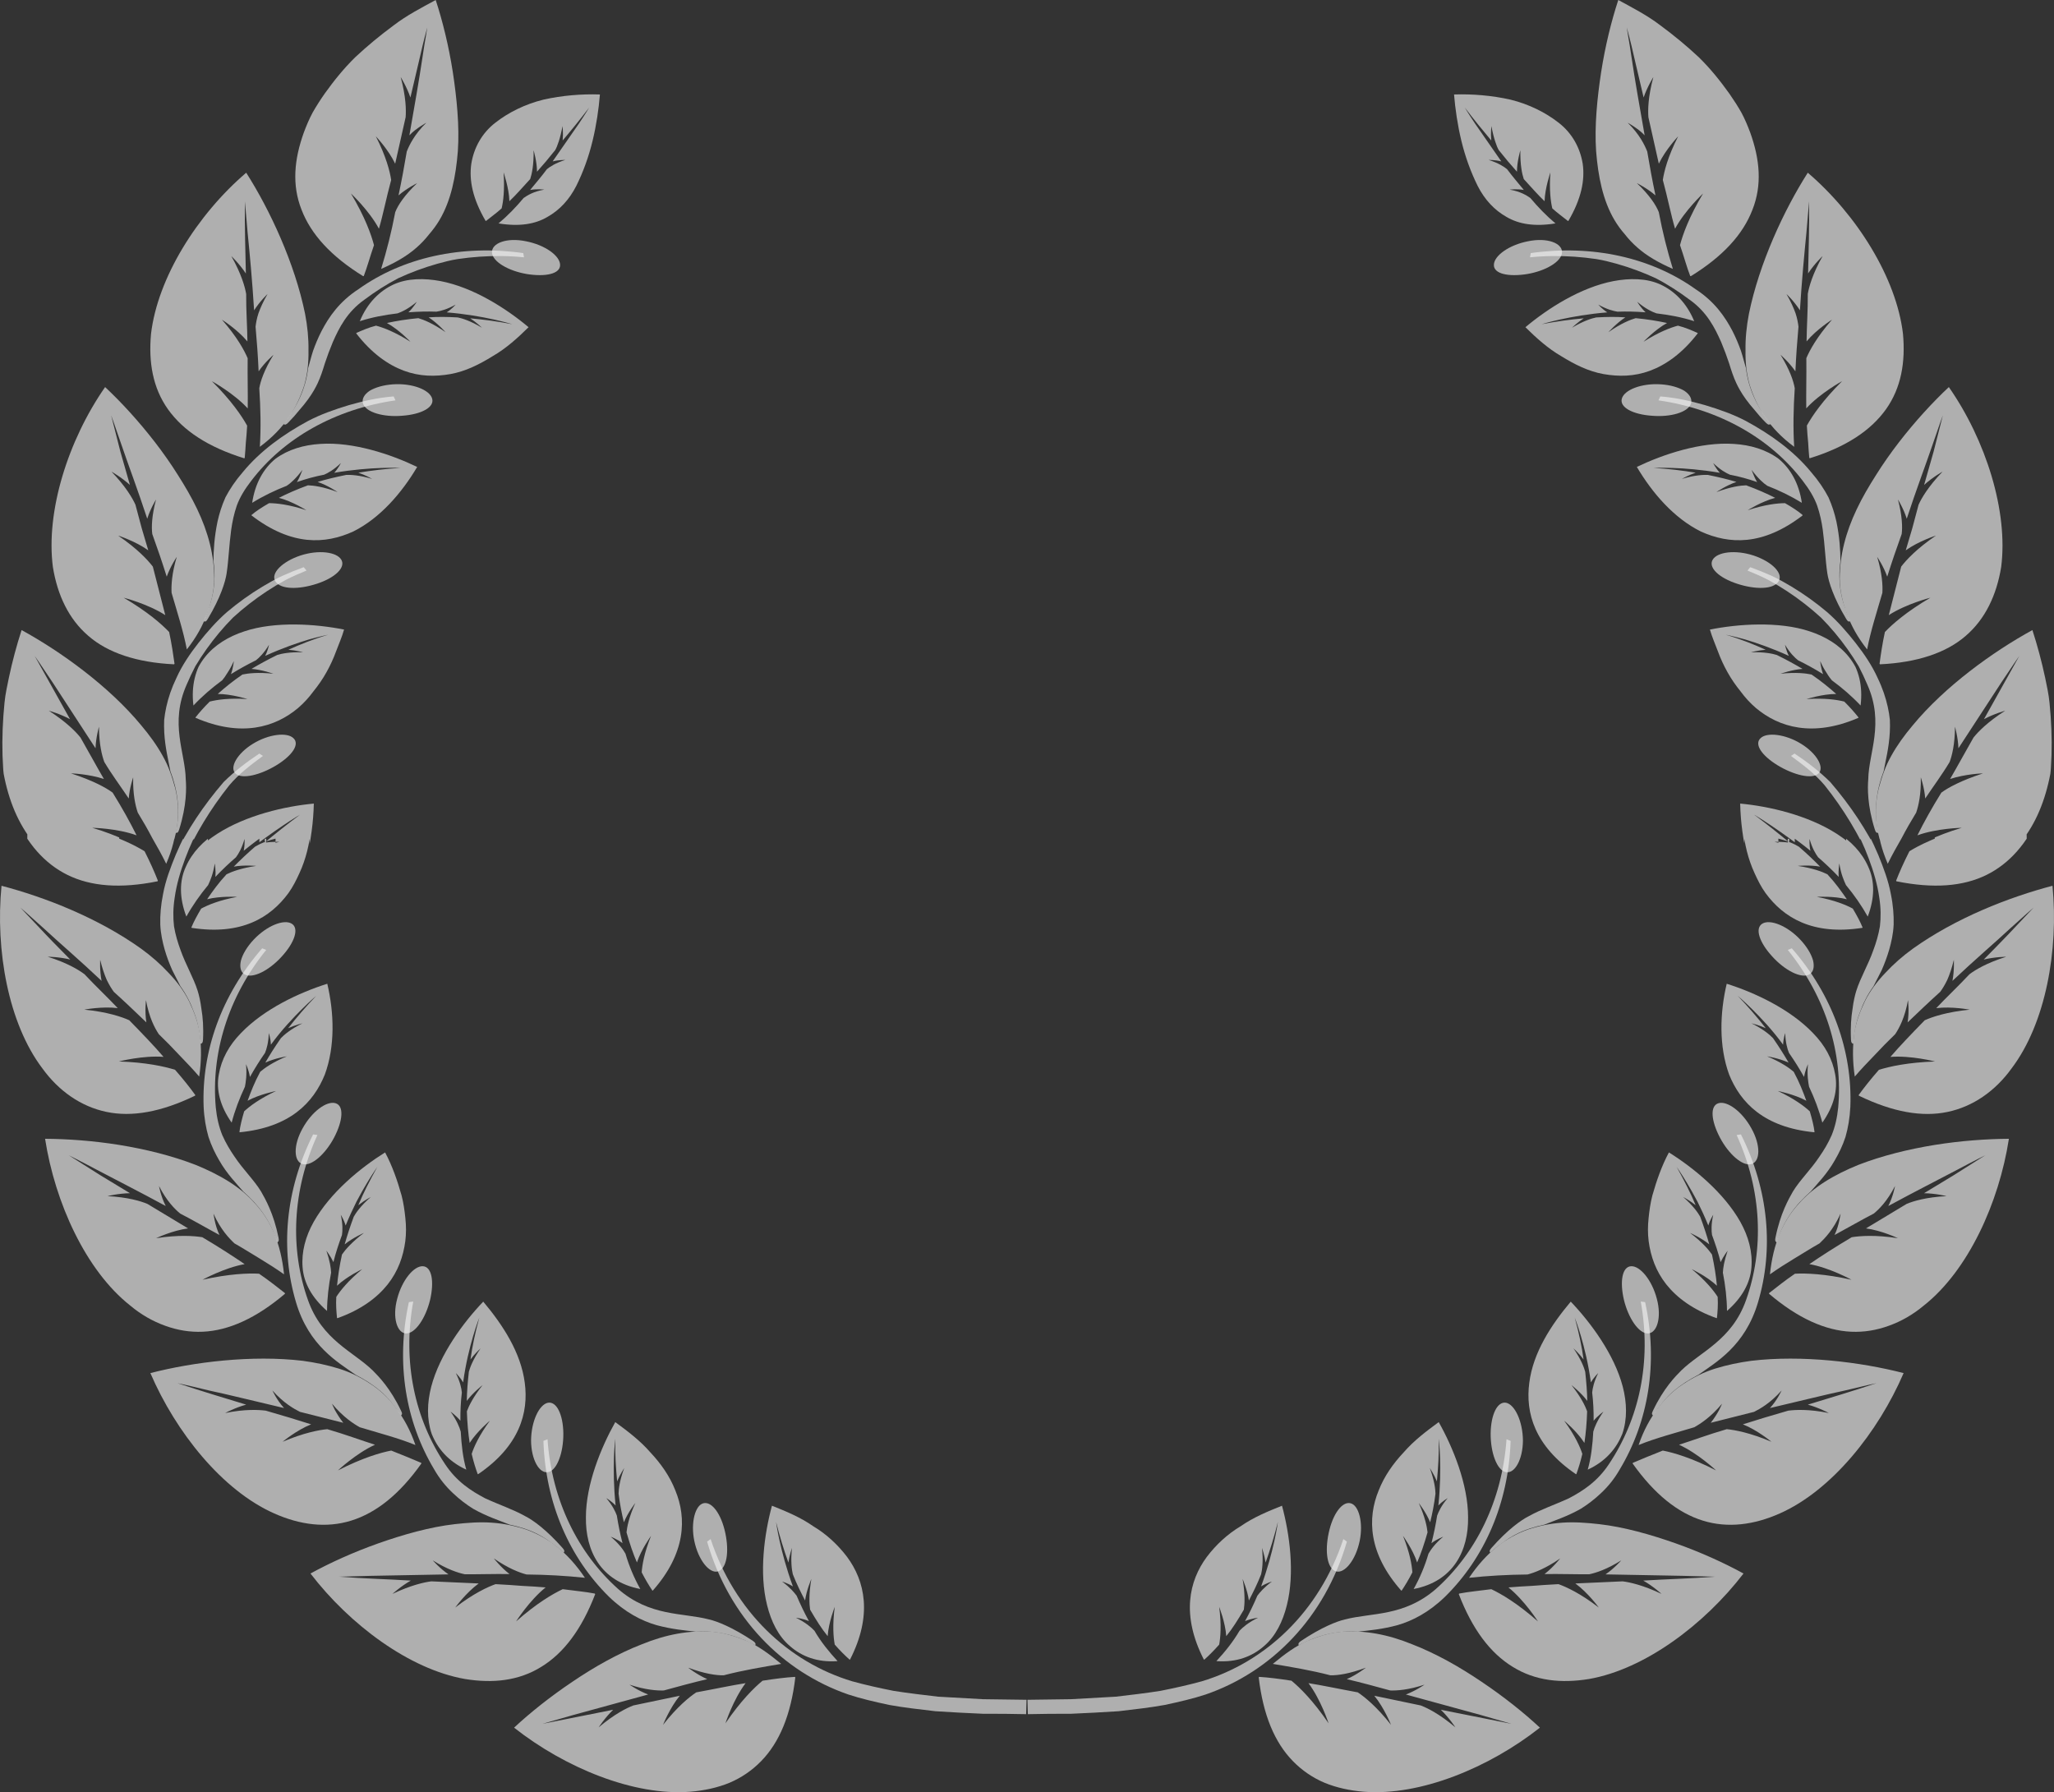 <svg width="502" height="438" viewBox="0 0 502 438" fill="none" xmlns="http://www.w3.org/2000/svg">
      <rect x="0" y="0" width="502" height="438" fill="#333333" stroke="none"/>
      <g clip-path="url(#clip0_316_5532)">
            <path fill-rule="evenodd" clip-rule="evenodd"
                  d="M376.355 422.221C372.41 418.536 367.486 414.623 362.115 411.014C356.694 407.337 350.893 404.073 345.117 401.838C339.249 399.443 333.55 398.372 327.875 398.785C325.051 399.038 322.302 399.856 319.486 401.045C316.679 402.243 313.955 404.259 311.08 406.637C315.692 407.413 320.346 408.18 325.127 409.42C326.931 409.47 329.831 409.057 333.811 407.564C333.811 407.564 331.686 409.243 329.165 410.364C332.732 411.199 336.315 412.194 339.772 413.13C341.391 413.189 344.198 413.012 348.153 411.714C348.153 411.714 346.028 413.198 343.591 414.117C350.792 416.082 357.208 417.845 361.845 419.11C366.541 420.459 369.416 421.285 369.416 421.285C363.169 420.046 357.427 418.899 352.141 417.845C354.19 419.818 355.69 422.137 355.69 422.137C351.829 418.882 348.853 417.414 347.217 416.79C343.145 415.939 339.376 415.154 335.877 414.421C338.33 417.406 339.966 421.53 339.966 421.53C336.484 417.102 333.575 414.75 331.847 413.594C327.353 412.776 323.314 411.899 319.79 411.343C322.817 415.374 324.714 421.167 324.714 421.167C320.945 415.635 317.707 412.447 315.633 410.744C312.648 410.28 310.026 409.951 307.75 409.808L307.632 409.926C308.703 419.11 311.51 425.814 315.979 430.393C318.196 432.67 320.835 434.475 323.761 435.706C326.678 436.895 329.907 437.604 333.356 437.882C347.133 438.953 363.953 431.996 376.355 422.221Z"
                  fill="#F2F2F2" fill-opacity="0.65" />
            <path fill-rule="evenodd" clip-rule="evenodd"
                  d="M313.323 367.979C315.187 374.894 316.502 384.415 314.512 392.283C313.534 396.238 311.772 399.882 308.905 402.302C306.072 404.798 302.219 406.333 297.287 405.954C299.403 403.668 301.334 401.282 302.953 398.515C303.737 397.689 305.145 396.483 307.463 395.353C307.463 395.353 305.836 395.539 304.293 396.179C305.431 394.105 306.435 392.013 307.295 389.981C307.868 389.205 308.947 387.915 310.853 386.515C310.853 386.515 309.462 386.911 308.214 387.704C311.409 378.976 312.32 371.934 312.32 371.934C311.426 375.535 310.398 378.841 309.31 381.877C309.04 380.021 308.433 378.284 308.433 378.284C308.779 381.565 308.475 383.656 308.222 384.735C307.278 387.147 306.241 389.18 305.229 391.145C304.875 388.598 303.695 385.882 303.695 385.882C304.335 389.568 304.201 392.03 303.998 393.38C302.556 395.876 301.132 398.119 299.698 399.856C299.471 396.491 297.97 392.705 297.97 392.705C298.552 397.132 298.299 400.152 297.97 401.923C296.68 403.381 295.466 404.596 294.336 405.599L294.226 405.583C288.678 394.754 290.592 386.363 294.943 380.494C297.16 377.559 299.993 374.911 303.214 372.996C306.367 370.795 309.917 369.345 313.323 367.979Z"
                  fill="#F2F2F2" fill-opacity="0.65" />
            <path fill-rule="evenodd" clip-rule="evenodd"
                  d="M293.704 410.895C309.31 406.207 322.446 393.886 328.314 376.133L329.183 376.757C323.795 395.387 310.676 408.593 294.665 414.117C291.663 415.104 288.257 415.905 284.657 416.672C281.04 417.33 277.195 417.752 273.342 418.207C269.464 418.46 265.552 418.663 261.808 418.823C258.073 418.823 254.481 418.84 251.21 418.924L251.117 415.407C254.54 415.365 258.124 415.315 261.791 415.264C265.391 415.062 269.067 414.851 272.727 414.648C276.394 414.218 280.053 413.788 283.595 413.231C287.119 412.532 290.525 411.773 293.704 410.895Z"
                  fill="#F2F2F2" fill-opacity="0.65" />
            <path fill-rule="evenodd" clip-rule="evenodd"
                  d="M330.414 367.498C332.344 368.392 333.305 372.946 332.108 377.441C330.936 381.944 328.171 384.938 326.173 383.892C324.149 382.804 323.77 378.394 324.925 373.831C326.088 369.269 328.466 366.596 330.414 367.498Z"
                  fill="#F2F2F2" fill-opacity="0.65" />
            <path fill-rule="evenodd" clip-rule="evenodd"
                  d="M426.118 384.55C421.388 381.953 415.612 379.33 409.542 377.179C403.463 375.037 396.929 373.173 390.816 372.482C387.755 372.136 384.653 371.909 381.752 372.128C378.835 372.33 376.078 372.921 373.363 373.814C368.043 375.754 363.271 379.313 359.047 385.596C363.642 385.098 368.439 384.837 373.338 384.786C375.058 384.339 377.815 383.285 381.305 380.865C381.305 380.865 379.661 382.998 377.478 384.685C381.145 384.617 384.914 384.769 388.43 384.727C390.023 384.398 392.713 383.546 396.237 381.337C396.237 381.337 394.543 383.285 392.393 384.761C399.854 384.904 406.515 385.022 411.312 385.115C416.169 385.242 419.154 385.326 419.154 385.326C412.805 385.807 406.844 385.942 401.608 386.279C404.053 387.662 406.068 389.526 406.068 389.526C401.591 387.4 398.311 386.675 396.574 386.464C392.418 386.65 388.582 386.819 385.015 386.979C388.143 389.264 390.74 392.857 390.74 392.857C386.263 389.416 382.857 387.847 380.892 387.147C378.582 387.266 376.432 387.409 374.417 387.569C372.36 387.67 370.446 387.797 368.658 387.949C372.596 391.111 375.876 396.255 375.876 396.255C370.842 391.82 366.905 389.526 364.476 388.379C361.526 388.775 358.853 389.011 356.618 389.45L356.534 389.593C359.848 398.212 364.24 404.014 369.704 407.354C375.193 410.778 381.541 411.444 388.396 410.322C401.962 407.936 416.514 397.065 426.118 384.55Z"
                  fill="#F2F2F2" fill-opacity="0.65" />
            <path fill-rule="evenodd" clip-rule="evenodd"
                  d="M351.626 347.544C355.1 353.717 358.801 362.733 358.801 370.812C358.92 378.933 355.243 386.472 345.497 388.336C347.006 385.654 348.229 382.762 349.122 379.709C349.679 378.714 350.75 377.213 352.723 375.56C352.723 375.56 351.18 376.133 349.847 377.128C350.438 374.843 350.893 372.574 351.239 370.399C351.576 369.462 352.284 367.919 353.81 366.131C353.81 366.131 352.554 366.848 351.542 367.928C352.023 363.315 352.048 359.258 351.955 356.349C351.913 354.907 351.829 353.718 351.753 352.891C351.669 352.073 351.626 351.618 351.626 351.618C351.719 355.446 351.475 358.803 351.18 362.024C350.463 360.295 349.443 358.761 349.443 358.761C350.581 361.847 350.809 363.939 350.834 365.043C350.514 367.607 350.067 369.918 349.535 372.026C348.566 369.648 346.745 367.312 346.745 367.312C348.279 370.719 348.76 373.131 348.895 374.489C348.111 377.255 347.267 379.751 346.348 381.843C345.295 378.646 342.9 375.349 342.9 375.349C344.561 379.481 345.067 382.475 345.185 384.271C344.3 386 343.414 387.468 342.571 388.716L342.462 388.724C334.384 379.599 334.165 371.014 336.939 364.276C338.305 360.776 340.489 357.673 343.077 354.923C345.581 352.031 348.659 349.729 351.626 347.544Z"
                  fill="#F2F2F2" fill-opacity="0.65" />
            <path fill-rule="evenodd" clip-rule="evenodd"
                  d="M317.952 401.038C322.935 397.715 326.721 396.214 328.736 395.767C335.194 394.08 343.128 395.109 350.927 388.337C360.732 379.583 367.123 366.748 368.194 351.736L369.198 352.133C368.7 367.498 362.748 380.781 353.195 390.201C349.232 394.046 345.202 396.121 341.526 397.175C337.816 398.179 334.587 398.465 331.931 398.752C326.974 398.415 322.244 399.503 317.404 402.092C317.278 401.704 317.303 401.493 317.952 401.038Z"
                  fill="#F2F2F2" fill-opacity="0.65" />
            <path fill-rule="evenodd" clip-rule="evenodd"
                  d="M368.076 342.814C370.201 343.244 372.166 347.309 372.208 352.074C372.166 356.721 370.184 360.246 368.009 359.765C365.834 359.293 364.282 354.975 364.316 350.32C364.375 345.681 365.968 342.435 368.076 342.814Z"
                  fill="#F2F2F2" fill-opacity="0.65" />
            <path fill-rule="evenodd" clip-rule="evenodd"
                  d="M465.246 335.57C454.699 332.846 440.399 331.092 427.997 332.568C424.936 332.981 421.985 333.605 419.153 334.482C416.345 335.367 413.815 336.624 411.455 338.201C409.06 339.753 406.952 341.709 405.173 344.206C403.31 346.634 401.708 349.535 400.477 353.145C404.701 351.424 409.507 350.193 414.085 348.802C415.628 347.933 418.141 346.314 420.864 343.05C420.864 343.05 420.62 343.691 420.156 344.593C419.667 345.479 418.967 346.634 418.107 347.714C421.716 346.803 425.282 345.901 428.705 345.04C430.147 344.307 432.676 342.915 435.425 339.82C435.425 339.82 434.354 342.198 432.575 344.113C439.801 342.435 446.192 340.815 451.023 339.795C455.694 338.648 458.628 338.024 458.628 338.024C452.583 340.056 446.917 341.709 441.833 343.278C444.556 344.02 446.967 345.327 446.967 345.327C442.044 344.332 438.823 344.534 437.061 344.745C432.997 345.909 429.312 347.022 425.965 348.093C429.531 349.51 432.938 352.352 432.938 352.352C427.82 350.176 424.102 349.476 422.019 349.274C417.534 350.581 413.832 351.973 410.359 353.077C414.971 355.177 419.414 359.352 419.414 359.352C413.428 356.282 409.035 355.017 406.388 354.503C403.605 355.59 401.185 356.602 399.069 357.505L399.019 357.665C404.356 365.179 410.047 369.725 416.193 371.631C422.272 373.511 428.697 372.676 435.003 369.86C447.642 364.251 459.007 350.067 465.246 335.57Z"
                  fill="#F2F2F2" fill-opacity="0.65" />
            <path fill-rule="evenodd" clip-rule="evenodd"
                  d="M383.893 318.104C388.784 323.231 394.542 330.998 396.608 338.9C397.619 342.814 397.738 346.777 396.507 350.395C395.132 353.853 392.535 357.108 388.042 359.166C388.885 356.248 389.23 353.001 389.399 349.881C389.694 348.784 390.394 347.098 391.886 344.989C391.886 344.989 390.546 345.934 389.483 347.216C389.509 344.88 389.399 342.577 389.129 340.317C389.222 339.322 389.551 337.669 390.605 335.569C390.605 335.569 389.551 336.564 388.817 337.846C387.578 328.772 384.871 322.017 384.871 322.017C385.883 325.686 386.6 329.109 387.03 332.238C385.908 330.745 384.551 329.514 384.551 329.514C386.414 332.213 387.139 334.186 387.426 335.24C387.704 337.762 387.898 340.165 387.932 342.367C386.397 340.309 384.062 338.496 384.062 338.496C386.389 341.414 387.443 343.632 387.898 344.905C387.814 347.772 387.569 350.353 387.232 352.638C385.403 349.788 382.275 347.199 382.275 347.199C384.922 350.808 386.187 353.625 386.726 355.32C386.288 357.192 385.782 358.828 385.268 360.245L385.166 360.279C375.04 353.397 372.789 345.242 373.759 337.956C374.695 330.501 379.155 323.746 383.893 318.104Z"
                  fill="#F2F2F2" fill-opacity="0.65" />
            <path fill-rule="evenodd" clip-rule="evenodd"
                  d="M364.502 378.318C368.464 373.814 371.795 371.453 373.641 370.534C376.575 368.881 379.931 367.785 383.455 366.157C386.836 364.378 390.428 362.075 393.252 357.774C400.562 346.845 403.699 332.913 401.001 318.079L402.072 318.222C405.343 333.208 402.813 347.511 395.917 359.031C394.542 361.451 392.949 363.357 391.296 364.9C389.661 366.461 387.991 367.7 386.381 368.712C383.042 370.61 379.906 371.596 377.461 372.6C375.066 373.114 372.697 373.814 370.513 374.961C369.417 375.526 368.346 376.193 367.318 376.96C366.255 377.694 365.218 378.503 364.215 379.448C364.004 379.119 363.979 378.908 364.502 378.318Z"
                  fill="#F2F2F2" fill-opacity="0.65" />
            <path fill-rule="evenodd" clip-rule="evenodd"
                  d="M398.656 309.452C400.84 309.359 403.723 312.8 404.929 317.388C406.168 322.001 404.971 325.796 402.771 325.88C400.528 325.948 397.973 322.153 396.886 317.658C395.848 313.196 396.447 309.545 398.656 309.452Z"
                  fill="#F2F2F2" fill-opacity="0.65" />
            <path fill-rule="evenodd" clip-rule="evenodd"
                  d="M490.979 278.307C485.659 278.333 479.226 278.78 472.844 279.808C466.453 280.846 460.02 282.423 454.16 284.691C448.443 287.027 443.233 289.996 439.54 294.255C435.712 298.463 433.36 303.936 432.576 311.433C434.456 310.101 436.446 308.827 438.52 307.579C440.577 306.34 442.584 305.066 444.708 303.86C445.998 302.637 448.098 300.478 449.835 296.599C449.835 296.599 449.742 297.274 449.531 298.269C449.32 299.264 448.966 300.58 448.367 301.819C451.656 300.048 454.758 298.235 457.954 296.582C459.227 295.545 461.259 293.538 463.148 289.844C463.148 289.844 462.692 292.408 461.503 294.735C467.92 291.244 473.99 288.191 478.248 285.931C482.506 283.662 485.212 282.33 485.212 282.33C482.514 284.033 479.934 285.67 477.447 287.238C474.943 288.756 472.54 290.207 470.238 291.607C473.063 291.649 475.736 292.315 475.736 292.315C470.719 292.585 467.582 293.546 465.98 294.221C462.406 296.371 459.109 298.362 456.04 300.209C459.851 300.698 463.856 302.604 463.856 302.604C458.308 301.743 454.632 302.039 452.566 302.359C448.545 304.746 445.155 306.93 442.213 308.937C447.179 309.822 452.507 312.757 452.507 312.757C446.032 311.307 441.37 311.13 438.688 311.281C436.184 312.985 434.178 314.613 432.365 316.021L432.356 316.181C439.346 322.127 446.066 325.171 452.423 325.458C455.585 325.601 458.671 325.087 461.664 323.99C464.674 322.911 467.566 321.258 470.188 319.057C481.022 310.506 488.56 293.934 490.979 278.307Z"
                  fill="#F2F2F2" fill-opacity="0.65" />
            <path fill-rule="evenodd" clip-rule="evenodd"
                  d="M407.881 281.639C413.909 285.4 421.303 291.446 425.35 298.623C427.34 302.182 428.36 305.96 428.048 309.755C427.762 313.559 425.755 317.168 422.079 320.381C422.054 317.261 421.674 314.098 421.076 311.037C421.109 309.907 421.396 308.119 422.239 305.657C422.239 305.657 421.236 306.947 420.519 308.448C419.963 306.171 419.187 303.911 418.42 301.819C418.268 300.841 418.192 299.163 418.715 296.886C418.715 296.886 417.922 298.1 417.518 299.509C416.649 297.392 415.755 295.444 414.887 293.715C413.968 291.961 413.091 290.426 412.332 289.161C410.815 286.631 409.769 285.172 409.769 285.172C411.59 288.427 413.209 291.615 414.423 294.542C412.973 293.378 411.346 292.517 411.346 292.517C413.808 294.668 414.997 296.388 415.528 297.341C416.413 299.711 417.147 301.971 417.754 304.105C415.755 302.486 413.049 301.305 413.049 301.305C416.034 303.565 417.644 305.471 418.411 306.593C419.018 309.376 419.406 311.923 419.617 314.216C417.147 311.906 413.471 310.168 413.471 310.168C416.927 313.01 418.824 315.414 419.802 316.94C419.92 318.922 419.777 320.592 419.625 322.085L419.533 322.144C413.749 320.086 409.845 317.151 407.248 313.896C404.677 310.641 403.429 307.04 402.931 303.312C402.704 301.457 402.712 299.593 402.915 297.746C403.1 295.891 403.361 293.985 403.842 292.155C404.862 288.537 406.144 284.877 407.881 281.639Z"
                  fill="#F2F2F2" fill-opacity="0.65" />
            <path fill-rule="evenodd" clip-rule="evenodd"
                  d="M403.985 344.762C406.573 339.297 409.448 336.387 410.89 334.937C415.662 330.29 423.292 327.499 426.741 317.716C431.142 305.336 430.645 291.025 424.431 277.38L425.485 277.236C432.348 290.915 433.494 305.42 429.658 318.281C426.488 328.991 419.355 332.93 415.097 335.982C412.93 337.096 410.865 338.394 408.976 340.005C407.079 341.608 405.519 343.648 404.002 345.934C403.698 345.664 403.622 345.462 403.985 344.762Z"
                  fill="#F2F2F2" fill-opacity="0.65" />
            <path fill-rule="evenodd" clip-rule="evenodd"
                  d="M420.005 269.612C422.112 268.98 425.746 271.594 428.023 275.726C430.375 279.884 430.223 283.881 428.056 284.48C425.89 285.096 422.483 282.06 420.342 277.995C418.2 273.913 417.855 270.236 420.005 269.612Z"
                  fill="#F2F2F2" fill-opacity="0.65" />
            <path fill-rule="evenodd" clip-rule="evenodd"
                  d="M501.629 216.474C496.494 217.815 490.364 219.839 484.429 222.428C478.476 225.017 472.684 228.155 467.549 231.815C465.011 233.645 462.76 235.626 460.779 237.768C458.73 239.894 457.019 242.196 455.762 244.726C454.573 247.273 453.503 249.963 453.123 253.007C452.778 256.06 452.752 259.366 453.309 263.102C454.801 261.348 456.462 259.619 458.123 257.899C459.733 256.162 461.428 254.441 463.182 252.746C464.185 251.253 465.576 248.622 466.318 244.431C466.318 244.431 466.664 247.138 466.225 249.862C468.881 247.315 471.52 244.802 474.193 242.39C474.682 241.724 475.281 240.788 475.905 239.506C476.47 238.215 477.043 236.588 477.523 234.572C477.523 234.572 477.675 237.161 477.178 239.717C482.447 234.724 487.675 230.271 491.165 227.016C494.732 223.769 497.017 221.804 497.017 221.804C494.833 224.123 492.725 226.35 490.71 228.483C488.712 230.6 486.671 232.599 484.825 234.505C487.574 233.839 490.322 233.822 490.322 233.822C485.525 235.331 482.726 237.043 481.343 238.097C478.51 241.108 475.626 243.824 473.215 246.379C477.034 245.907 481.393 246.75 481.393 246.75C475.812 247.307 472.288 248.496 470.407 249.339C467.161 252.662 464.337 255.605 462.018 258.295C467.018 257.899 472.928 259.417 472.928 259.417C466.293 259.636 461.824 260.64 459.211 261.449C457.212 263.726 455.594 265.775 454.261 267.614L454.304 267.774C462.617 271.805 469.8 273.053 476.006 271.738C482.186 270.439 487.624 266.669 491.637 261.103C499.993 250.073 503.155 232.152 501.629 216.474Z"
                  fill="#F2F2F2" fill-opacity="0.65" />
            <path fill-rule="evenodd" clip-rule="evenodd"
                  d="M422.011 240.417C428.782 242.55 437.432 246.548 443.115 252.485C446.024 255.462 447.878 258.835 448.519 262.588C449.219 266.358 448.19 270.355 445.383 274.361C444.59 271.35 443.46 268.39 442.137 265.582C441.926 264.502 441.606 262.647 441.875 260.075C441.875 260.075 441.176 261.559 440.914 263.203C439.751 261.12 438.503 259.147 437.23 257.317C436.842 256.406 436.378 254.812 436.302 252.476C436.302 252.476 435.839 253.842 435.796 255.31C433.141 251.658 430.24 248.639 428.166 246.581C426.075 244.515 424.701 243.36 424.701 243.36C427.281 246.067 429.557 248.715 431.555 251.279C429.844 250.503 428.056 250.081 428.056 250.081C431.033 251.557 432.559 252.915 433.326 253.708C434.768 255.774 436.024 257.772 437.137 259.687C434.793 258.616 431.876 258.152 431.876 258.152C435.333 259.594 437.348 261.036 438.385 261.93C439.784 264.511 440.678 266.847 441.471 269.014C438.503 267.403 434.506 266.627 434.506 266.627C438.553 268.516 440.982 270.363 442.314 271.595C442.862 273.458 443.3 275.17 443.469 276.638L443.393 276.714C431.134 275.516 425.384 269.495 422.601 262.605C420.08 255.715 420.317 247.56 422.011 240.417Z"
                  fill="#F2F2F2" fill-opacity="0.65" />
            <path fill-rule="evenodd" clip-rule="evenodd"
                  d="M433.925 302.469C435.114 296.549 437.162 293.015 438.166 291.236C439.911 288.36 442.542 285.881 444.666 282.684C445.762 281.107 446.808 279.378 447.668 277.413C448.477 275.432 449.008 273.18 449.261 270.633C450.425 257.545 446.361 243.815 436.935 232.152L437.921 231.756C447.988 243.284 452.735 257.039 452.229 270.464C452.094 273.222 451.664 275.668 451.04 277.852C450.341 280.002 449.413 281.866 448.452 283.519C446.58 286.85 444.236 289.195 442.508 291.219C438.84 294.44 435.83 298.328 434.254 303.616C433.891 303.422 433.765 303.245 433.925 302.469Z"
                  fill="#F2F2F2" fill-opacity="0.65" />
            <path fill-rule="evenodd" clip-rule="evenodd"
                  d="M430.721 225.726C432.609 224.587 436.783 226.215 440.004 229.647C441.614 231.359 442.702 233.206 443.123 234.758C443.477 236.301 443.208 237.558 442.229 238.123C440.273 239.253 436.226 237.17 433.157 233.771C429.996 230.347 428.815 226.864 430.721 225.726Z"
                  fill="#F2F2F2" fill-opacity="0.65" />
            <path fill-rule="evenodd" clip-rule="evenodd"
                  d="M496.721 153.984C487.151 159.221 475.348 167.713 467.456 177.285C465.416 179.705 463.637 182.168 462.245 184.689C460.795 187.245 459.969 189.716 459.185 192.566C458.485 195.374 458.274 198.335 458.662 201.455C458.763 202.231 458.898 203.023 459.067 203.825C459.168 204.221 459.261 204.626 459.362 205.031L459.379 205.106L459.387 205.123C459.387 204.794 459.387 205.039 459.387 204.972L459.396 205.005L459.429 205.157L459.497 205.461L459.64 206.068C460.053 207.687 460.627 209.357 461.369 211.094C462.389 209.02 463.535 206.953 464.758 204.845C465.862 202.728 467.06 200.645 468.316 198.596C468.889 196.935 469.538 194.118 469.446 189.977C469.446 189.977 470.323 192.473 470.525 195.147C472.532 192.128 474.656 189.302 476.494 186.224C477.068 184.681 477.784 181.898 477.801 177.605C477.801 177.605 478.543 180.178 478.644 182.868C482.776 176.534 486.46 170.884 489.116 166.811C491.78 162.78 493.517 160.309 493.517 160.309C490.398 165.892 487.531 171.028 484.883 175.759C487.404 174.409 490.069 173.692 490.069 173.692C485.76 176.442 483.442 178.854 482.329 180.245C480.196 183.956 478.358 187.388 476.604 190.373C478.434 189.775 480.432 189.421 481.983 189.227C483.534 189.033 484.647 189.007 484.647 189.007C479.369 190.719 476.123 192.482 474.471 193.705C472.11 197.5 470.188 200.983 468.619 204.145C473.349 202.416 479.445 202.307 479.445 202.307C477.852 202.779 476.402 203.268 475.095 203.766C474.445 204.027 473.83 204.272 473.24 204.508L473.021 204.6L472.911 204.651L472.886 204.659L472.869 204.668H472.86C472.852 204.609 472.869 205.216 472.86 204.955L472.801 204.98L472.371 205.157C472.093 205.275 471.815 205.393 471.554 205.511C469.42 206.439 467.827 207.324 466.663 208.033C465.298 210.731 464.235 213.118 463.409 215.235L463.485 215.378C472.557 217.217 479.799 216.635 485.491 213.826C488.34 212.427 490.802 210.487 492.918 208.1C493.45 207.502 493.947 206.877 494.436 206.228L495.144 205.233L495.321 204.98L495.33 204.963C495.296 202.855 495.33 204.373 495.321 203.892L495.338 203.867L495.38 203.808L495.456 203.69L495.768 203.226C496.578 201.969 497.303 200.645 497.944 199.262C499.225 196.496 500.186 193.485 500.861 190.323L501.105 189.134C501.173 188.712 501.198 188.147 501.24 187.658C501.308 186.638 501.358 185.609 501.392 184.571C501.459 182.488 501.443 180.363 501.358 178.213C501.274 176.062 501.122 173.895 500.903 171.727C500.692 169.543 500.245 167.671 499.841 165.639C498.989 161.65 497.935 157.728 496.721 153.984Z"
                  fill="#F2F2F2" fill-opacity="0.65" />
            <path fill-rule="evenodd" clip-rule="evenodd"
                  d="M425.3 196.386C432.407 197.036 441.825 199.245 448.857 203.74L450.138 204.609L450.762 205.064L451.066 205.3L451.142 205.359L451.175 205.393L451.201 205.41C451.209 205.511 451.192 204.567 451.201 204.972L451.209 204.98L451.353 205.098C452.111 205.722 452.82 206.38 453.469 207.088C454.767 208.497 455.83 210.074 456.597 211.811C458.216 215.285 458.216 219.418 456.479 224.005C454.961 221.29 453.14 218.693 451.159 216.306C450.695 215.302 449.911 213.59 449.54 211.027C449.54 211.027 449.236 212.637 449.388 214.307C447.744 212.578 446.041 210.968 444.355 209.509C443.756 208.716 442.888 207.291 442.264 205.031C442.264 205.031 442.146 206.481 442.466 207.915C441.581 207.189 440.712 206.515 439.861 205.874L439.228 205.402L438.916 205.174L438.756 205.064L438.68 205.005L438.647 204.98L438.638 204.972C438.672 206.717 438.647 205.452 438.647 205.84H438.638L438.621 205.823C438.191 205.503 437.761 205.191 437.348 204.887C435.687 203.673 434.178 202.627 432.896 201.767C430.333 200.046 428.706 199.094 428.706 199.094C430.316 200.291 431.843 201.463 433.284 202.61C434.001 203.192 434.709 203.757 435.4 204.314L436.412 205.149L436.91 205.562L437.154 205.764L437.272 205.865L437.289 205.882L437.298 205.891C437.289 205.478 437.314 206.81 437.281 204.972L437.306 204.997L437.365 205.039L437.019 204.98L436.935 204.963H436.927L436.943 205.899H436.935H436.91L436.868 205.891L436.699 205.865C436.471 205.84 436.244 205.823 436.033 205.798C435.603 205.773 435.198 205.756 434.852 205.739C434.161 205.747 433.697 205.747 433.697 205.747C433.9 205.79 434.094 205.84 434.288 205.882L434.574 205.95L434.642 205.967H434.65L434.633 204.955H434.642H434.659L434.692 204.963L434.827 204.997C435.181 205.098 435.519 205.191 435.847 205.284C436.488 205.478 437.045 205.68 437.534 205.874C438.512 206.27 439.211 206.65 439.667 206.937C441.581 208.589 443.292 210.217 444.844 211.794C442.306 211.339 439.372 211.617 439.372 211.617C443.073 212.157 445.383 213.051 446.614 213.666C448.621 215.825 450.054 217.858 451.369 219.764C448.098 218.937 444.034 219.182 444.034 219.182C448.427 220 451.235 221.189 452.828 222.057C453.814 223.736 454.666 225.279 455.214 226.662L455.163 226.755C443.006 228.652 435.898 224.258 431.505 218.262C430.409 216.744 429.6 215.117 428.816 213.388C428.023 211.668 427.399 209.863 426.935 208.024C426.708 207.105 426.514 206.177 426.354 205.241L426.328 205.064L426.312 204.98V204.955V204.946C426.295 203.782 426.337 206.515 426.328 206.228L426.32 206.177L426.244 205.756L426.092 204.904L425.839 203.192C425.527 200.924 425.35 198.63 425.3 196.386Z"
                  fill="#F2F2F2" fill-opacity="0.65" />
            <path fill-rule="evenodd" clip-rule="evenodd"
                  d="M452.381 254.062C452.23 251.043 452.432 248.563 452.761 246.581C453.005 244.583 453.385 243.098 453.688 242.12C454.708 238.907 456.572 235.837 457.845 232.219C458.519 230.415 459.101 228.492 459.455 226.375C459.7 224.25 459.7 221.939 459.303 219.409C458.857 216.171 457.904 212.966 456.732 209.846C456.15 208.286 455.509 206.742 454.801 205.233L454.734 205.089L454.7 205.022L454.683 204.988L454.675 204.971L454.666 204.963C454.658 204.668 454.675 205.359 454.666 205.283L454.515 204.997L454.211 204.415L453.579 203.251L452.238 200.949C450.392 197.887 448.301 194.877 445.957 191.934C443.554 189.083 440.679 186.924 437.711 184.74L438.588 184.158C441.716 186.233 444.65 188.501 447.297 191.099C449.785 193.983 452.027 196.934 454.017 199.945C455.012 201.455 455.948 202.973 456.825 204.508L457.145 205.081L457.187 205.149L457.204 205.182C457.204 205.073 457.213 205.435 457.204 204.946L457.213 204.955L457.221 204.971L457.297 205.115L457.44 205.402L457.988 206.548L459.025 208.876C460.307 211.996 461.529 215.226 462.128 218.498C462.684 221.197 462.87 223.685 462.811 225.953C462.71 228.214 462.246 230.246 461.723 232.084C461.192 233.923 460.551 235.567 459.911 237.043C459.177 238.494 458.503 239.818 457.895 241.015C456.445 243.014 455.366 245.181 454.523 247.509C453.629 249.828 453.09 252.324 452.972 255.082C452.592 254.998 452.424 254.863 452.381 254.062Z"
                  fill="#F2F2F2" fill-opacity="0.65" />
            <path fill-rule="evenodd" clip-rule="evenodd"
                  d="M430.29 180.397C431.833 178.896 436.319 179.394 440.172 181.763C444.067 184.15 445.989 187.616 444.413 189.058C442.844 190.517 438.351 189.404 434.43 187.017C430.518 184.614 428.688 181.856 430.29 180.397Z"
                  fill="#F2F2F2" fill-opacity="0.65" />
            <path fill-rule="evenodd" clip-rule="evenodd"
                  d="M476.301 94.596C472.355 98.29 468.046 102.979 464.092 108.098C462.119 110.662 460.231 113.327 458.536 116.042C456.791 118.783 455.121 121.617 453.789 124.442C451.091 130.101 449.641 135.717 449.624 141.426C449.666 144.268 450.282 147.068 451.386 149.927C452.373 152.82 453.975 155.721 456.327 158.715C457.178 154.22 458.713 149.514 460.054 144.884C460.163 143.113 460.011 140.161 458.789 136.097C458.789 136.097 460.315 138.331 461.242 140.929C462.338 137.421 463.544 133.912 464.775 130.505C464.986 128.878 464.918 126.086 463.864 122.072C463.864 122.072 465.23 124.282 466.014 126.769C468.266 119.846 470.711 113.428 472.254 108.874C473.788 104.328 474.834 101.503 474.834 101.503C474.049 104.581 473.299 107.533 472.574 110.375C471.765 113.2 470.997 115.916 470.255 118.513C472.355 116.607 474.758 115.266 474.758 115.266C471.267 118.901 469.623 121.752 468.906 123.337C468.375 125.336 467.861 127.259 467.363 129.114C466.807 130.978 466.284 132.765 465.77 134.494C468.915 132.243 473.139 130.893 473.139 130.893C468.476 134.064 465.93 136.813 464.657 138.466C463.527 142.902 462.515 146.832 461.622 150.332C465.871 147.574 471.79 146.073 471.79 146.073C465.981 149.472 462.541 152.499 460.669 154.456C460.037 157.408 459.666 159.971 459.362 162.223L459.463 162.349C468.594 161.919 475.668 159.533 480.415 155.409C485.204 151.302 487.97 145.441 489.091 138.568C490.836 124.965 485.356 107.592 476.301 94.596Z"
                  fill="#F2F2F2" fill-opacity="0.65" />
            <path fill-rule="evenodd" clip-rule="evenodd"
                  d="M417.905 153.857C421.404 153.166 425.544 152.651 429.81 152.618C434.085 152.584 438.503 153.022 442.289 154.296C446.116 155.552 449.514 157.585 451.892 160.57C452.482 161.312 453.022 162.122 453.477 162.982C453.873 163.859 454.194 164.795 454.43 165.782C454.902 167.764 455.028 169.982 454.733 172.419C452.609 170.159 450.206 168.093 447.71 166.263C447.347 165.841 446.901 165.251 446.445 164.475C445.931 163.707 445.374 162.746 444.86 161.557C444.86 161.557 444.995 163.184 445.56 164.753C443.536 163.488 441.454 162.358 439.447 161.363C438.663 160.747 437.449 159.583 436.26 157.568C436.26 157.568 436.522 158.993 437.205 160.292C433.023 158.386 429.22 157.087 426.455 156.261C423.588 155.468 421.792 155.122 421.792 155.122C425.493 156.21 428.63 157.484 431.53 158.791C429.667 158.934 427.896 159.415 427.896 159.415C431.168 159.297 433.217 159.744 434.262 160.073C436.538 161.194 438.629 162.333 440.535 163.471C437.963 163.657 435.181 164.652 435.181 164.652C438.908 164.255 441.386 164.551 442.735 164.846C445.105 166.457 447.061 168.067 448.772 169.594C445.4 169.602 441.521 170.842 441.521 170.842C445.982 170.555 448.991 171.011 450.745 171.457C452.128 172.832 453.275 174.131 454.219 175.328L454.194 175.43C443.056 180.237 434.776 177.766 429.153 173.035C427.745 171.829 426.497 170.462 425.409 168.978C424.22 167.511 423.124 165.942 422.205 164.281C421.278 162.628 420.485 160.899 419.836 159.128C419.178 157.357 418.403 155.628 417.905 153.857Z"
                  fill="#F2F2F2" fill-opacity="0.65" />
            <path fill-rule="evenodd" clip-rule="evenodd"
                  d="M458.207 202.711C456.352 196.8 456.428 192.515 456.605 190.424C456.706 183.956 460.618 176.804 456.36 167.275C455.72 165.765 455.028 164.289 454.269 162.839C453.418 161.413 452.499 160.014 451.529 158.647C449.59 155.923 447.44 153.343 445.071 150.948C442.508 148.603 439.742 146.444 436.783 144.496C435.307 143.526 433.773 142.607 432.205 141.747C430.577 140.904 428.832 140.153 427.087 139.436L427.761 138.61C429.574 139.268 431.345 139.984 433.073 140.76C434.759 141.553 436.311 142.439 437.862 143.366C440.948 145.222 443.848 147.313 446.546 149.59C449.185 151.892 451.386 154.448 453.511 157.129C455.61 159.82 457.532 162.653 458.898 165.681C460.096 168.16 460.88 170.53 461.369 172.739C461.613 173.844 461.79 174.915 461.891 175.944C461.934 176.981 461.925 177.976 461.874 178.938C461.672 182.767 460.837 185.895 460.374 188.451C458.671 192.92 457.819 198.056 459.067 203.538C458.645 203.58 458.451 203.487 458.207 202.711Z"
                  fill="#F2F2F2" fill-opacity="0.65" />
            <path fill-rule="evenodd" clip-rule="evenodd"
                  d="M418.579 136.788C419.701 134.882 424.127 134.3 428.596 135.768C433.014 137.244 435.973 140.145 434.666 142.11C433.418 144.066 429.043 144.125 424.574 142.666C420.089 141.207 417.458 138.694 418.579 136.788Z"
                  fill="#F2F2F2" fill-opacity="0.65" />
            <path fill-rule="evenodd" clip-rule="evenodd"
                  d="M441.825 42.209C435.982 51.376 429.954 64.371 427.441 76.676C426.851 79.737 426.556 82.722 426.607 85.615C426.548 88.584 426.851 91.442 427.644 94.158C429.372 99.513 432.357 104.649 438.503 109.194C438.208 104.632 438.318 99.8 438.638 94.883C438.343 93.121 437.399 90.338 435.173 86.72C435.173 86.72 437.23 88.482 438.798 90.751C438.967 87.091 439.228 83.414 439.549 79.83C439.448 79.02 439.279 77.89 438.832 76.549C438.36 75.225 437.652 73.656 436.623 71.86C436.623 71.86 438.512 73.64 439.903 75.841C440.358 68.58 440.991 61.875 441.48 56.984C441.893 52.169 442.137 49.217 442.137 49.217C442.247 55.542 441.994 61.513 441.901 66.826C443.452 64.464 445.451 62.575 445.451 62.575C442.98 66.952 442.12 70.106 441.825 71.818C441.859 75.917 441.555 79.914 441.53 83.431C444.001 80.471 447.761 78.109 447.761 78.109C444.051 82.334 442.281 85.623 441.471 87.529C441.522 92.083 441.395 96.207 441.454 99.8C444.869 96.072 450.214 93.146 450.214 93.146C445.459 97.877 442.904 101.655 441.598 104.008C441.682 105.501 441.783 106.892 441.918 108.191C442.002 109.506 442.07 110.755 442.188 111.893L442.323 111.986C451.117 109.253 457.212 105.256 460.956 99.994C464.657 94.773 465.728 88.491 465.087 81.558C463.477 67.939 453.848 52.497 441.825 42.209Z"
                  fill="#F2F2F2" fill-opacity="0.65" />
            <path fill-rule="evenodd" clip-rule="evenodd"
                  d="M400.048 114.112C406.498 111.017 415.671 107.947 423.715 108.487C427.762 108.731 431.581 109.844 434.675 112.113C437.55 114.483 439.658 118.05 440.375 122.882C437.71 121.238 434.835 119.855 431.935 118.725C430.982 118.101 429.633 116.895 428.09 114.828C428.09 114.828 428.242 115.208 428.461 115.781C428.681 116.355 429.009 117.105 429.448 117.814C427.256 117.046 425.038 116.439 422.787 116.009C421.868 115.613 420.384 114.803 418.706 113.159C418.706 113.159 419.33 114.466 420.334 115.545C415.781 114.761 411.734 114.466 408.833 114.365C405.933 114.263 404.137 114.356 404.137 114.356C407.864 114.575 411.253 114.997 414.423 115.52C412.653 116.119 411.059 117.038 411.059 117.038C414.212 116.102 416.312 116.017 417.416 116.068C419.912 116.574 422.273 117.131 424.381 117.78C421.952 118.59 419.499 120.259 419.499 120.259C422.989 118.952 425.409 118.64 426.767 118.607C429.448 119.585 431.8 120.622 433.857 121.668C430.586 122.52 427.146 124.687 427.146 124.687C431.395 123.295 434.439 122.975 436.26 122.967C437.963 123.945 439.447 124.898 440.552 125.859V125.969C430.738 133.5 422.551 132.994 415.713 129.907C409.069 126.618 403.791 120.437 400.048 114.112Z"
                  fill="#F2F2F2" fill-opacity="0.65" />
            <path fill-rule="evenodd" clip-rule="evenodd"
                  d="M451.2 151.234C448.106 146.082 446.917 142.177 446.605 140.136C446.108 136.78 446.007 133.288 445.484 129.46C445.214 127.554 444.809 125.572 444.11 123.548C443.376 121.541 442.17 119.55 440.602 117.526C432.677 107.086 420.089 99.977 405.334 97.843L405.781 96.882C409.71 97.185 413.2 98.012 416.708 99.007C420.148 100.044 423.621 101.259 426.674 102.869C432.719 106.125 438.41 110.223 442.634 115.376C444.447 117.467 445.83 119.542 446.883 121.549C447.803 123.615 448.41 125.606 448.823 127.478C449.598 131.239 449.792 134.444 449.809 137.134C449.472 139.596 449.463 142.042 449.86 144.479C450.239 146.925 451.141 149.328 452.187 151.85C451.79 151.96 451.588 151.917 451.2 151.234Z"
                  fill="#F2F2F2" fill-opacity="0.65" />
            <path fill-rule="evenodd" clip-rule="evenodd"
                  d="M396.38 97.413C396.978 95.296 401.135 93.626 405.857 93.922C408.217 94.065 410.266 94.672 411.657 95.507C412.973 96.393 413.613 97.506 413.285 98.594C412.619 100.769 408.251 102.001 403.707 101.604C399.019 101.275 395.781 99.538 396.38 97.413Z"
                  fill="#F2F2F2" fill-opacity="0.65" />
            <path fill-rule="evenodd" clip-rule="evenodd"
                  d="M395.512 0C393.826 5.119 392.308 11.267 391.322 17.617C390.361 23.942 389.669 30.782 390.091 36.938C390.58 43.044 391.718 48.981 394.61 53.83C395.335 55.044 396.17 56.183 397.123 57.271C398.016 58.418 399.028 59.497 400.183 60.501C402.468 62.533 405.385 64.211 408.851 65.721C407.493 61.319 406.321 56.689 405.411 51.848C404.753 50.145 403.143 47.691 400.065 44.764C400.065 44.764 402.502 45.953 404.601 47.75C403.843 44.182 403.176 40.573 402.586 37.031C401.979 35.513 400.765 32.89 397.814 29.997C397.814 29.997 398.387 30.309 399.197 30.841C399.998 31.381 401.077 32.106 401.954 33.076C400.681 25.84 399.534 19.296 398.817 14.43C398.463 11.984 398.143 10.061 397.907 8.754C397.696 7.43 397.578 6.696 397.578 6.696C398.421 9.741 399.129 12.743 399.779 15.644C400.445 18.486 401.085 21.21 401.701 23.824C402.62 21.159 404.079 18.832 404.079 18.832C402.78 23.672 402.73 26.928 402.873 28.657C403.783 32.73 404.635 36.508 405.419 40.008C407.08 36.533 410.141 33.32 410.141 33.32C407.594 38.321 406.701 41.939 406.397 43.98C407.586 48.357 408.379 52.498 409.39 55.896C411.768 51.452 416.228 47.286 416.228 47.286C412.797 53.037 411.27 57.321 410.596 59.91C411.566 62.702 412.257 65.316 413.083 67.441L413.235 67.5C421.085 62.668 425.992 57.279 428.293 51.275C430.705 45.203 430.106 38.928 427.754 32.392C427.147 30.773 426.464 29.12 425.612 27.535C424.727 25.975 423.74 24.431 422.661 22.888C420.477 19.835 418.024 16.749 415.166 13.966C412.257 11.242 409.112 8.644 405.841 6.232C402.62 3.753 398.961 1.881 395.512 0Z"
                  fill="#F2F2F2" fill-opacity="0.65" />
            <path fill-rule="evenodd" clip-rule="evenodd"
                  d="M372.814 79.965C378.337 75.335 386.321 70.241 394.331 68.698C398.294 67.956 402.408 67.964 405.815 69.524C409.204 71.101 412.197 73.977 414.069 78.497C411.126 77.536 407.939 76.954 404.837 76.583C403.766 76.212 402.105 75.419 400.14 73.758C400.14 73.758 400.975 75.183 402.181 76.322C399.828 76.153 397.56 76.085 395.326 76.17C394.331 76.018 392.687 75.605 390.63 74.441C390.63 74.441 391.574 75.546 392.822 76.338C383.556 77.106 376.786 79.231 376.786 79.231C380.428 78.54 383.859 78.076 387.072 77.797C385.504 78.818 384.18 80.1 384.18 80.1C387.013 78.413 389.028 77.797 390.116 77.578C392.695 77.426 395.098 77.401 397.232 77.561C395.082 78.953 393.109 81.171 393.109 81.171C396.169 79.037 398.446 78.135 399.752 77.755C402.602 78.025 405.165 78.438 407.425 78.936C404.457 80.572 401.675 83.524 401.675 83.524C405.444 81.12 408.327 80.049 410.089 79.585C412.02 80.083 413.521 80.766 414.895 81.373L414.92 81.474C411.168 86.34 407.164 89.149 403.277 90.599C399.373 92.041 395.63 92.067 391.886 91.417C388.159 90.743 384.829 89.056 381.591 87.057C378.278 85.143 375.437 82.554 372.814 79.965Z"
                  fill="#F2F2F2" fill-opacity="0.65" />
            <path fill-rule="evenodd" clip-rule="evenodd"
                  d="M431.573 103.3C430.51 102.229 429.617 101.208 428.841 100.23C428.015 99.285 427.298 98.417 426.716 97.599C425.536 95.971 424.811 94.613 424.381 93.694C423.664 92.168 423.124 90.523 422.602 88.803C422.045 87.108 421.396 85.396 420.662 83.616C419.111 80.125 417.197 76.279 412.973 73.269C410.334 71.295 407.569 69.499 404.635 67.981C401.574 66.573 398.395 65.392 395.124 64.464C393.472 64.017 391.853 63.579 390.116 63.309C388.371 63.047 386.6 62.862 384.813 62.735C381.238 62.499 377.629 62.508 373.928 62.887L374.122 61.85C389.129 59.725 403.522 62.904 414.406 70.68C419.094 73.724 421.632 77.485 423.403 80.867C424.279 82.57 424.937 84.198 425.485 85.716C425.991 87.259 426.328 88.727 426.725 90C427.289 94.942 429.364 99.328 432.711 103.654C432.331 103.848 432.121 103.856 431.573 103.3Z"
                  fill="#F2F2F2" fill-opacity="0.65" />
            <path fill-rule="evenodd" clip-rule="evenodd"
                  d="M365.108 64.709C365.15 62.517 368.775 59.868 373.438 58.966C378.16 57.979 381.861 59.438 381.76 61.682C381.659 63.942 377.73 66.227 373.21 66.978C368.716 67.695 365.024 66.952 365.108 64.709Z"
                  fill="#F2F2F2" fill-opacity="0.65" />
            <path fill-rule="evenodd" clip-rule="evenodd"
                  d="M355.37 23.09C355.657 26.582 356.23 30.579 357.174 34.467C358.119 38.355 359.468 42.057 361.146 45.439C362.849 48.778 365.201 51.334 368.219 53.029C371.204 54.783 375.057 55.432 380.158 54.597C377.958 52.759 375.909 50.642 374.012 48.382C373.126 47.758 371.609 46.797 368.97 46.341C368.97 46.341 370.749 46.105 372.427 46.425C371.019 44.714 369.602 43.061 368.329 41.349C367.587 40.733 366.179 39.814 363.835 39.089C363.835 39.089 365.412 39.055 366.921 39.443C364.383 35.8 362.14 32.553 360.513 30.217C358.911 27.83 357.992 26.278 357.992 26.278C360.286 29.297 362.452 31.945 364.468 34.332C364.299 32.561 364.493 30.799 364.493 30.799C365.066 33.826 365.774 35.791 366.306 36.693C367.857 38.65 369.332 40.396 370.749 41.964C370.74 39.527 371.575 36.727 371.575 36.727C371.516 40.328 372.005 42.563 372.41 43.761C374.282 45.793 375.9 47.674 377.494 49.175C377.587 45.97 378.91 42.15 378.91 42.15C378.615 46.484 378.995 49.301 379.382 50.929C380.757 52.169 382.097 53.105 383.21 54.007L383.32 53.982C386.465 48.61 387.384 44.073 386.819 40.041C386.187 36.095 384.188 32.502 380.942 29.997C377.713 27.467 373.658 25.46 369.181 24.355C364.636 23.327 359.839 22.939 355.37 23.09Z"
                  fill="#F2F2F2" fill-opacity="0.65" />
            <path fill-rule="evenodd" clip-rule="evenodd"
                  d="M125.643 422.221C129.588 418.536 134.512 414.623 139.883 411.013C145.304 407.337 151.105 404.073 156.881 401.838C162.749 399.443 168.448 398.372 174.131 398.785C176.956 399.038 179.704 399.856 182.52 401.045C185.328 402.243 188.051 404.258 190.926 406.637C186.314 407.412 181.66 408.18 176.88 409.42C175.084 409.47 172.175 409.057 168.195 407.564C168.195 407.564 170.32 409.243 172.841 410.364C169.275 411.199 165.683 412.194 162.234 413.13C160.616 413.189 157.808 413.012 153.854 411.713C153.854 411.713 155.978 413.198 158.415 414.117C151.215 416.082 144.799 417.844 140.17 419.109C135.473 420.459 132.59 421.285 132.59 421.285C138.838 420.046 144.579 418.899 149.866 417.844C147.817 419.818 146.325 422.137 146.325 422.137C150.186 418.882 153.162 417.414 154.798 416.79C158.87 415.939 162.639 415.154 166.138 414.421C163.676 417.406 162.049 421.53 162.049 421.53C165.523 417.102 168.44 414.749 170.168 413.594C174.671 412.776 178.692 411.899 182.225 411.342C179.19 415.374 177.293 421.167 177.293 421.167C181.062 415.635 184.308 412.447 186.373 410.744C189.366 410.28 191.98 409.951 194.257 409.808L194.375 409.926C193.304 419.109 190.496 425.814 186.036 430.393C183.819 432.67 181.18 434.475 178.254 435.706C175.337 436.895 172.107 437.604 168.659 437.882C154.865 438.953 138.045 431.996 125.643 422.221Z"
                  fill="#F2F2F2" fill-opacity="0.65" />
            <path fill-rule="evenodd" clip-rule="evenodd"
                  d="M188.666 367.978C186.803 374.894 185.488 384.415 187.477 392.283C188.455 396.238 190.217 399.882 193.084 402.302C195.917 404.798 199.77 406.333 204.702 405.954C202.595 403.668 200.655 401.281 199.037 398.515C198.253 397.689 196.844 396.483 194.534 395.353C194.534 395.353 196.162 395.538 197.704 396.179C196.566 394.105 195.571 392.013 194.703 389.981C194.13 389.205 193.05 387.915 191.145 386.515C191.145 386.515 192.536 386.911 193.784 387.704C190.588 378.975 189.669 371.934 189.669 371.934C190.563 375.535 191.592 378.84 192.688 381.876C192.958 380.021 193.556 378.284 193.556 378.284C193.211 381.564 193.514 383.656 193.767 384.735C194.711 387.147 195.748 389.18 196.76 391.145C197.114 388.598 198.295 385.882 198.295 385.882C197.654 389.568 197.789 392.03 197.991 393.379C199.433 395.876 200.858 398.119 202.283 399.856C202.51 396.491 204.011 392.705 204.011 392.705C203.429 397.132 203.682 400.151 204.011 401.922C205.293 403.381 206.515 404.596 207.645 405.599L207.746 405.582C213.294 394.754 211.38 386.363 207.03 380.493C204.812 377.559 201.979 374.911 198.758 372.996C195.63 370.795 192.081 369.345 188.666 367.978Z"
                  fill="#F2F2F2" fill-opacity="0.65" />
            <path fill-rule="evenodd" clip-rule="evenodd"
                  d="M208.294 410.895C192.688 406.206 179.552 393.885 173.684 376.133L172.815 376.757C178.211 395.387 191.322 408.593 207.333 414.117C210.326 415.104 213.733 415.905 217.341 416.672C220.958 417.33 224.803 417.752 228.656 418.207C232.543 418.46 236.446 418.662 240.19 418.823C243.925 418.823 247.508 418.839 250.788 418.924L250.881 415.407C247.458 415.365 243.874 415.314 240.207 415.264C236.607 415.061 232.931 414.851 229.271 414.648C225.604 414.218 221.945 413.788 218.404 413.231C214.879 412.531 211.473 411.772 208.294 410.895Z"
                  fill="#F2F2F2" fill-opacity="0.65" />
            <path fill-rule="evenodd" clip-rule="evenodd"
                  d="M171.585 367.498C169.654 368.392 168.693 372.946 169.89 377.441C171.071 381.944 173.828 384.938 175.826 383.892C177.849 382.804 178.229 378.394 177.074 373.831C175.91 369.269 173.532 366.595 171.585 367.498Z"
                  fill="#F2F2F2" fill-opacity="0.65" />
            <path fill-rule="evenodd" clip-rule="evenodd"
                  d="M75.881 384.55C80.611 381.952 86.386 379.33 92.457 377.179C98.536 375.037 105.07 373.173 111.183 372.482C114.243 372.136 117.346 371.908 120.246 372.128C123.164 372.33 125.921 372.92 128.636 373.814C133.956 375.754 138.728 379.313 142.96 385.596C138.365 385.098 133.568 384.837 128.678 384.786C126.958 384.339 124.201 383.285 120.702 380.865C120.702 380.865 122.354 382.998 124.529 384.685C120.862 384.617 117.085 384.769 113.577 384.727C111.984 384.398 109.294 383.546 105.77 381.337C105.77 381.337 107.465 383.285 109.615 384.761C102.153 384.904 95.492 385.022 90.686 385.115C85.83 385.241 82.845 385.326 82.845 385.326C89.194 385.806 95.163 385.941 100.399 386.279C97.954 387.662 95.93 389.526 95.93 389.526C100.416 387.4 103.687 386.675 105.424 386.464C109.581 386.65 113.417 386.818 116.992 386.979C113.864 389.264 111.267 392.857 111.267 392.857C115.736 389.416 119.15 387.847 121.115 387.147C123.425 387.265 125.575 387.409 127.59 387.569C129.647 387.67 131.561 387.797 133.349 387.948C129.403 391.111 126.131 396.255 126.131 396.255C131.157 391.819 135.094 389.526 137.522 388.379C140.473 388.775 143.146 389.011 145.38 389.45L145.464 389.593C142.151 398.212 137.758 404.014 132.295 407.354C126.798 410.777 120.457 411.444 113.603 410.322C100.037 407.935 85.484 397.065 75.881 384.55Z"
                  fill="#F2F2F2" fill-opacity="0.65" />
            <path fill-rule="evenodd" clip-rule="evenodd"
                  d="M150.372 347.544C146.907 353.717 143.189 362.733 143.197 370.812C143.079 378.933 146.755 386.472 156.493 388.336C154.984 385.654 153.762 382.762 152.868 379.709C152.311 378.714 151.241 377.213 149.268 375.56C149.268 375.56 150.811 376.133 152.143 377.128C151.553 374.843 151.097 372.574 150.76 370.398C150.423 369.462 149.714 367.919 148.18 366.131C148.18 366.131 149.445 366.848 150.456 367.927C149.976 363.314 149.951 359.258 150.043 356.349C150.085 354.906 150.17 353.717 150.254 352.891C150.338 352.073 150.381 351.617 150.381 351.617C150.288 355.446 150.532 358.803 150.827 362.024C151.544 360.295 152.564 358.76 152.564 358.76C151.426 361.847 151.198 363.939 151.182 365.043C151.502 367.607 151.949 369.918 152.48 372.026C153.45 369.648 155.271 367.312 155.271 367.312C153.736 370.719 153.256 373.131 153.121 374.489C153.905 377.255 154.748 379.751 155.667 381.842C156.721 378.646 159.115 375.349 159.115 375.349C157.454 379.481 156.949 382.475 156.831 384.271C157.716 386 158.601 387.467 159.444 388.716L159.545 388.724C167.623 379.599 167.842 371.014 165.068 364.276C163.71 360.776 161.518 357.673 158.93 354.923C156.417 352.031 153.34 349.728 150.372 347.544Z"
                  fill="#F2F2F2" fill-opacity="0.65" />
            <path fill-rule="evenodd" clip-rule="evenodd"
                  d="M184.047 401.037C179.064 397.715 175.278 396.214 173.271 395.767C166.813 394.08 158.871 395.109 151.08 388.337C141.275 379.583 134.875 366.748 133.813 351.736L132.81 352.133C133.307 367.498 139.26 380.781 148.812 390.201C152.775 394.046 156.805 396.121 160.481 397.175C164.191 398.178 167.429 398.465 170.076 398.752C175.034 398.415 179.772 399.503 184.603 402.092C184.721 401.704 184.687 401.493 184.047 401.037Z"
                  fill="#F2F2F2" fill-opacity="0.65" />
            <path fill-rule="evenodd" clip-rule="evenodd"
                  d="M133.922 342.814C131.789 343.244 129.833 347.309 129.791 352.074C129.833 356.72 131.815 360.246 133.99 359.765C136.174 359.293 137.716 354.975 137.683 350.32C137.624 345.681 136.022 342.434 133.922 342.814Z"
                  fill="#F2F2F2" fill-opacity="0.65" />
            <path fill-rule="evenodd" clip-rule="evenodd"
                  d="M36.751 335.57C47.298 332.846 61.598 331.092 74.001 332.567C77.061 332.981 80.012 333.605 82.845 334.482C85.661 335.367 88.19 336.624 90.543 338.201C92.937 339.753 95.045 341.709 96.832 344.205C98.696 346.634 100.298 349.535 101.529 353.145C97.296 351.424 92.499 350.193 87.921 348.802C86.378 347.933 83.865 346.314 81.142 343.05C81.142 343.05 81.378 343.691 81.85 344.593C82.339 345.479 83.039 346.634 83.899 347.714C80.29 346.803 76.724 345.9 73.301 345.04C71.859 344.307 69.329 342.915 66.581 339.82C66.581 339.82 67.652 342.198 69.431 344.113C62.205 342.434 55.814 340.815 50.975 339.795C46.312 338.648 43.37 338.024 43.37 338.024C49.415 340.056 55.081 341.709 60.165 343.278C57.441 344.02 55.03 345.327 55.03 345.327C59.954 344.332 63.175 344.534 64.945 344.745C69.009 345.909 72.694 347.022 76.041 348.093C72.474 349.51 69.068 352.352 69.068 352.352C74.186 350.176 77.904 349.476 79.987 349.274C84.464 350.581 88.174 351.972 91.647 353.077C87.035 355.177 82.592 359.352 82.592 359.352C88.578 356.282 92.971 355.017 95.618 354.502C98.401 355.59 100.82 356.602 102.945 357.505L102.987 357.665C97.65 365.179 91.959 369.725 85.813 371.63C79.734 373.511 73.318 372.676 67.002 369.859C54.355 364.251 42.99 350.067 36.751 335.57Z"
                  fill="#F2F2F2" fill-opacity="0.65" />
            <path fill-rule="evenodd" clip-rule="evenodd"
                  d="M118.105 318.104C113.215 323.231 107.456 330.998 105.39 338.9C104.387 342.813 104.269 346.777 105.5 350.395C106.866 353.853 109.463 357.108 113.965 359.166C113.122 356.248 112.776 353.001 112.608 349.881C112.313 348.784 111.613 347.098 110.12 344.989C110.12 344.989 111.461 345.934 112.523 347.216C112.498 344.88 112.608 342.577 112.877 340.317C112.785 339.322 112.456 337.669 111.402 335.569C111.402 335.569 112.456 336.564 113.189 337.846C114.429 328.772 117.144 322.017 117.144 322.017C116.132 325.685 115.415 329.109 114.985 332.238C116.107 330.745 117.464 329.514 117.464 329.514C115.601 332.213 114.876 334.186 114.589 335.24C114.302 337.762 114.117 340.165 114.083 342.366C115.609 340.309 117.953 338.496 117.953 338.496C115.635 341.414 114.572 343.631 114.108 344.905C114.193 347.772 114.437 350.353 114.783 352.638C116.613 349.788 119.732 347.199 119.732 347.199C117.085 350.808 115.82 353.625 115.28 355.32C115.719 357.192 116.225 358.828 116.747 360.245L116.849 360.279C126.975 353.397 129.226 345.242 128.256 337.956C127.303 330.501 122.843 323.746 118.105 318.104Z"
                  fill="#F2F2F2" fill-opacity="0.65" />
            <path fill-rule="evenodd" clip-rule="evenodd"
                  d="M137.497 378.318C133.535 373.814 130.204 371.453 128.358 370.534C125.424 368.881 122.068 367.784 118.544 366.157C115.163 364.377 111.571 362.075 108.747 357.774C101.437 346.845 98.3 332.913 100.998 318.079L99.928 318.222C96.656 333.208 99.186 347.511 106.074 359.031C107.448 361.451 109.042 363.357 110.694 364.9C112.33 366.46 113.999 367.7 115.61 368.712C118.949 370.61 122.085 371.596 124.53 372.6C126.925 373.114 129.294 373.814 131.478 374.961C132.574 375.526 133.636 376.192 134.673 376.96C135.727 377.694 136.772 378.503 137.767 379.448C137.995 379.119 138.02 378.908 137.497 378.318Z"
                  fill="#F2F2F2" fill-opacity="0.65" />
            <path fill-rule="evenodd" clip-rule="evenodd"
                  d="M103.342 309.452C101.158 309.359 98.275 312.8 97.078 317.388C95.838 322.001 97.035 325.796 99.236 325.88C101.479 325.947 104.033 322.152 105.121 317.658C106.15 313.196 105.551 309.545 103.342 309.452Z"
                  fill="#F2F2F2" fill-opacity="0.65" />
            <path fill-rule="evenodd" clip-rule="evenodd"
                  d="M11.019 278.307C16.339 278.332 22.772 278.779 29.154 279.808C35.545 280.846 41.978 282.423 47.838 284.691C53.554 287.027 58.765 289.996 62.458 294.254C66.286 298.463 68.638 303.936 69.422 311.433C67.542 310.101 65.544 308.827 63.478 307.579C61.413 306.339 59.414 305.066 57.29 303.86C56 302.637 53.909 300.478 52.172 296.599C52.172 296.599 52.264 297.274 52.475 298.269C52.686 299.264 53.04 300.579 53.639 301.819C50.342 300.048 47.248 298.235 44.044 296.582C42.771 295.545 40.739 293.538 38.859 289.844C38.859 289.844 39.314 292.408 40.503 294.735C34.087 291.244 28.016 288.191 23.758 285.931C19.5 283.662 16.794 282.33 16.794 282.33C19.492 284.033 22.08 285.669 24.559 287.238C27.063 288.756 29.466 290.206 31.768 291.606C28.944 291.649 26.271 292.315 26.271 292.315C31.287 292.585 34.424 293.546 36.026 294.221C39.592 296.371 42.897 298.362 45.966 300.208C42.155 300.698 38.151 302.603 38.151 302.603C43.698 301.743 47.374 302.038 49.44 302.359C53.462 304.745 56.843 306.93 59.794 308.937C54.828 309.822 49.499 312.757 49.499 312.757C55.974 311.307 60.637 311.129 63.318 311.281C65.822 312.985 67.829 314.612 69.641 316.021L69.65 316.181C62.66 322.127 55.932 325.171 49.583 325.458C46.422 325.601 43.336 325.087 40.343 323.99C37.333 322.911 34.441 321.258 31.819 319.057C20.984 310.505 13.438 293.934 11.019 278.307Z"
                  fill="#F2F2F2" fill-opacity="0.65" />
            <path fill-rule="evenodd" clip-rule="evenodd"
                  d="M94.118 281.638C88.09 285.4 80.704 291.446 76.657 298.623C74.667 302.182 73.647 305.96 73.959 309.755C74.245 313.558 76.252 317.168 79.928 320.381C79.953 317.261 80.333 314.098 80.923 311.037C80.889 309.907 80.611 308.119 79.768 305.656C79.768 305.656 80.771 306.947 81.488 308.448C82.044 306.171 82.812 303.911 83.579 301.819C83.731 300.841 83.806 299.163 83.284 296.886C83.284 296.886 84.076 298.1 84.472 299.509C85.341 297.392 86.243 295.444 87.103 293.715C88.022 291.961 88.899 290.426 89.658 289.161C91.175 286.631 92.221 285.172 92.221 285.172C90.4 288.427 88.781 291.615 87.567 294.541C89.017 293.378 90.644 292.517 90.644 292.517C88.174 294.668 86.993 296.388 86.462 297.341C85.577 299.711 84.844 301.971 84.237 304.105C86.243 302.486 88.941 301.305 88.941 301.305C85.957 303.565 84.346 305.471 83.579 306.593C82.972 309.376 82.592 311.922 82.373 314.216C84.844 311.906 88.52 310.168 88.52 310.168C85.071 313.01 83.174 315.414 82.188 316.94C82.07 318.922 82.221 320.592 82.365 322.085L82.457 322.152C88.241 320.094 92.145 317.159 94.742 313.904C97.313 310.649 98.561 307.048 99.059 303.32C99.286 301.465 99.278 299.601 99.076 297.754C98.89 295.899 98.629 293.993 98.148 292.163C97.136 288.537 95.855 284.877 94.118 281.638Z"
                  fill="#F2F2F2" fill-opacity="0.65" />
            <path fill-rule="evenodd" clip-rule="evenodd"
                  d="M98.014 344.761C95.425 339.297 92.55 336.387 91.108 334.937C86.336 330.29 78.706 327.498 75.266 317.716C70.865 305.336 71.362 291.024 77.576 277.379L76.522 277.236C69.659 290.915 68.513 305.42 72.349 318.281C75.519 328.991 82.652 332.93 86.91 335.982C89.076 337.096 91.142 338.394 93.031 340.005C94.928 341.607 96.488 343.648 97.997 345.934C98.3 345.664 98.376 345.461 98.014 344.761Z"
                  fill="#F2F2F2" fill-opacity="0.65" />
            <path fill-rule="evenodd" clip-rule="evenodd"
                  d="M81.994 269.612C79.886 268.98 76.252 271.594 73.976 275.726C71.623 279.884 71.767 283.881 73.95 284.48C76.117 285.096 79.523 282.06 81.665 277.995C83.798 273.913 84.135 270.236 81.994 269.612Z"
                  fill="#F2F2F2" fill-opacity="0.65" />
            <path fill-rule="evenodd" clip-rule="evenodd"
                  d="M0.37 216.474C5.505 217.815 11.643 219.839 17.57 222.428C23.523 225.017 29.315 228.154 34.441 231.814C36.979 233.644 39.23 235.626 41.212 237.768C43.261 239.894 44.972 242.196 46.228 244.726C47.417 247.273 48.496 249.963 48.867 253.007C49.221 256.06 49.238 259.366 48.682 263.102C47.19 261.348 45.529 259.619 43.868 257.899C42.257 256.161 40.562 254.441 38.817 252.746C37.814 251.253 36.423 248.622 35.681 244.431C35.681 244.431 35.335 247.138 35.773 249.862C33.118 247.315 30.487 244.802 27.814 242.39C27.325 241.724 26.727 240.787 26.103 239.506C25.538 238.215 24.965 236.588 24.484 234.572C24.484 234.572 24.332 237.161 24.83 239.716C19.56 234.724 14.333 230.271 10.842 227.016C7.267 223.761 4.974 221.796 4.974 221.796C7.166 224.115 9.266 226.341 11.281 228.475C13.279 230.592 15.319 232.59 17.166 234.496C14.417 233.83 11.66 233.813 11.66 233.813C16.457 235.323 19.257 237.035 20.648 238.089C23.481 241.1 26.364 243.815 28.776 246.37C24.956 245.898 20.597 246.741 20.597 246.741C26.179 247.298 29.703 248.487 31.583 249.33C34.829 252.653 37.654 255.596 39.972 258.287C34.973 257.89 29.062 259.408 29.062 259.408C35.698 259.627 40.166 260.631 42.78 261.441C44.778 263.718 46.397 265.767 47.721 267.605L47.687 267.766C39.365 271.797 32.19 273.045 25.985 271.729C19.813 270.431 14.366 266.661 10.353 261.095C2.006 250.073 -1.156 232.152 0.37 216.474Z"
                  fill="#F2F2F2" fill-opacity="0.65" />
            <path fill-rule="evenodd" clip-rule="evenodd"
                  d="M79.988 240.417C73.217 242.55 64.567 246.548 58.884 252.485C55.975 255.462 54.12 258.835 53.48 262.588C52.78 266.357 53.809 270.355 56.616 274.361C57.409 271.35 58.538 268.39 59.862 265.582C60.065 264.502 60.385 262.647 60.123 260.075C60.123 260.075 60.823 261.559 61.085 263.203C62.248 261.12 63.496 259.147 64.769 257.317C65.157 256.406 65.621 254.812 65.697 252.476C65.697 252.476 66.16 253.842 66.203 255.31C68.858 251.658 71.759 248.639 73.833 246.581C75.924 244.515 77.29 243.36 77.29 243.36C74.701 246.067 72.433 248.715 70.427 251.279C72.138 250.503 73.926 250.081 73.926 250.081C70.949 251.557 69.423 252.915 68.656 253.707C67.214 255.774 65.95 257.772 64.845 259.687C67.189 258.616 70.106 258.152 70.106 258.152C66.649 259.594 64.634 261.036 63.597 261.93C62.198 264.51 61.304 266.847 60.511 269.014C63.479 267.403 67.476 266.627 67.476 266.627C63.429 268.516 61 270.363 59.677 271.594C59.129 273.458 58.69 275.17 58.522 276.638L58.597 276.713C70.857 275.516 76.607 269.495 79.389 262.605C81.918 255.715 81.682 247.56 79.988 240.417Z"
                  fill="#F2F2F2" fill-opacity="0.65" />
            <path fill-rule="evenodd" clip-rule="evenodd"
                  d="M68.073 302.469C66.885 296.549 64.836 293.015 63.832 291.236C62.087 288.36 59.456 285.88 57.332 282.684C56.236 281.107 55.199 279.378 54.33 277.413C53.521 275.432 52.99 273.18 52.737 270.633C51.573 257.545 55.637 243.815 65.063 232.152L64.077 231.755C54.01 243.284 49.263 257.039 49.769 270.464C49.895 273.222 50.334 275.668 50.958 277.852C51.658 280.002 52.577 281.866 53.538 283.519C55.418 286.85 57.753 289.195 59.482 291.219C63.149 294.44 66.159 298.328 67.736 303.616C68.107 303.422 68.225 303.245 68.073 302.469Z"
                  fill="#F2F2F2" fill-opacity="0.65" />
            <path fill-rule="evenodd" clip-rule="evenodd"
                  d="M71.277 225.726C69.389 224.587 65.224 226.215 61.994 229.647C60.384 231.359 59.296 233.206 58.883 234.758C58.529 236.301 58.799 237.557 59.777 238.122C61.733 239.253 65.78 237.17 68.858 233.771C72.002 230.347 73.183 226.864 71.277 225.726Z"
                  fill="#F2F2F2" fill-opacity="0.65" />
            <path fill-rule="evenodd" clip-rule="evenodd"
                  d="M5.278 153.984C14.847 159.221 26.643 167.713 34.534 177.285C36.575 179.705 38.354 182.168 39.745 184.689C41.195 187.245 42.021 189.716 42.806 192.566C43.505 195.374 43.716 198.334 43.328 201.455C43.236 202.231 43.101 203.023 42.923 203.824C42.831 204.221 42.73 204.626 42.628 205.03L42.611 205.106L42.603 205.123C42.611 204.794 42.603 205.039 42.603 204.971L42.595 205.005L42.561 205.157L42.493 205.461L42.35 206.068C41.937 207.687 41.372 209.357 40.622 211.094C39.602 209.019 38.455 206.953 37.232 204.845C36.128 202.728 34.931 200.645 33.674 198.596C33.101 196.934 32.452 194.118 32.545 189.977C32.545 189.977 31.668 192.473 31.465 195.147C29.45 192.127 27.326 189.302 25.496 186.224C24.923 184.681 24.206 181.898 24.189 177.605C24.189 177.605 23.439 180.178 23.346 182.868C19.215 176.534 15.539 170.884 12.883 166.811C10.219 162.78 8.482 160.309 8.482 160.309C11.601 165.892 14.468 171.027 17.115 175.758C14.603 174.409 11.93 173.692 11.93 173.692C16.23 176.442 18.557 178.853 19.67 180.245C21.803 183.956 23.641 187.388 25.395 190.373C23.565 189.775 21.567 189.42 20.016 189.226C18.464 189.032 17.351 189.007 17.351 189.007C22.638 190.719 25.875 192.482 27.528 193.705C29.889 197.5 31.811 200.982 33.379 204.145C28.649 202.416 22.553 202.306 22.553 202.306C24.155 202.779 25.597 203.268 26.904 203.765C27.553 204.027 28.169 204.271 28.759 204.508L28.978 204.6L29.088 204.651L29.113 204.659L29.13 204.668H29.138C29.138 204.609 29.13 205.216 29.138 204.955L29.189 204.98L29.619 205.157C29.897 205.275 30.175 205.393 30.445 205.511C32.57 206.439 34.172 207.324 35.335 208.033C36.701 210.731 37.764 213.118 38.59 215.235L38.514 215.378C29.45 217.217 22.199 216.635 16.508 213.826C13.658 212.426 11.197 210.487 9.08 208.1C8.549 207.501 8.043 206.877 7.563 206.228L6.854 205.233L6.677 204.98L6.669 204.963C6.703 202.855 6.669 204.373 6.677 203.892L6.66 203.867L6.618 203.808L6.542 203.69L6.239 203.226C5.429 201.969 4.704 200.645 4.055 199.262C2.774 196.496 1.812 193.485 1.138 190.323L0.902 189.134C0.834 188.712 0.809 188.147 0.767 187.658C0.7 186.637 0.649 185.609 0.615 184.571C0.556 182.488 0.565 180.363 0.649 178.213C0.733 176.062 0.885 173.895 1.104 171.727C1.315 169.543 1.762 167.671 2.167 165.639C3.01 161.65 4.064 157.728 5.278 153.984Z"
                  fill="#F2F2F2" fill-opacity="0.65" />
            <path fill-rule="evenodd" clip-rule="evenodd"
                  d="M76.699 196.386C69.591 197.036 60.173 199.245 53.15 203.74L51.86 204.609L51.245 205.064L50.941 205.3L50.865 205.359L50.831 205.393L50.815 205.41C50.806 205.511 50.823 204.567 50.815 204.971L50.806 204.98L50.663 205.098C49.904 205.722 49.204 206.38 48.555 207.088C47.257 208.497 46.186 210.074 45.427 211.811C43.817 215.285 43.808 219.418 45.545 224.005C47.054 221.29 48.884 218.692 50.865 216.306C51.337 215.302 52.113 213.59 52.484 211.027C52.484 211.027 52.796 212.637 52.636 214.307C54.28 212.578 55.983 210.968 57.669 209.509C58.268 208.716 59.136 207.291 59.76 205.03C59.76 205.03 59.878 206.481 59.558 207.915C60.443 207.189 61.32 206.515 62.163 205.874L62.795 205.402L63.107 205.174L63.268 205.064L63.343 205.005L63.386 204.98L63.394 204.971C63.369 206.717 63.386 205.452 63.386 205.84L63.411 205.823C63.841 205.503 64.271 205.191 64.684 204.887C66.345 203.673 67.854 202.627 69.136 201.767C71.699 200.046 73.326 199.093 73.326 199.093C71.716 200.291 70.198 201.463 68.748 202.61C68.023 203.192 67.323 203.757 66.632 204.314L65.612 205.149L65.114 205.562L64.87 205.764L64.743 205.865L64.726 205.882L64.718 205.891H64.709C64.718 205.477 64.692 206.81 64.726 204.971L64.692 204.997L64.633 205.039L64.979 204.98L65.064 204.963H65.072L65.055 205.899H65.064H65.08L65.123 205.891L65.291 205.865C65.519 205.84 65.746 205.823 65.957 205.798C66.387 205.773 66.792 205.756 67.138 205.739C67.829 205.747 68.284 205.747 68.284 205.747C68.082 205.789 67.888 205.84 67.694 205.882L67.407 205.95L67.34 205.967H67.332L67.348 204.955H67.34H67.323L67.289 204.963L67.154 204.997C66.8 205.098 66.463 205.191 66.134 205.283C65.502 205.477 64.937 205.68 64.448 205.874C63.47 206.27 62.779 206.65 62.315 206.936C60.401 208.589 58.689 210.217 57.138 211.794C59.667 211.339 62.61 211.617 62.61 211.617C58.909 212.157 56.599 213.051 55.367 213.666C53.361 215.825 51.928 217.858 50.621 219.763C53.892 218.937 57.956 219.182 57.956 219.182C53.563 220 50.756 221.189 49.162 222.057C48.176 223.736 47.324 225.279 46.776 226.662L46.827 226.755C58.984 228.652 66.092 224.258 70.493 218.262C71.581 216.744 72.399 215.117 73.183 213.388C73.984 211.667 74.599 209.863 75.063 208.024C75.291 207.105 75.485 206.177 75.645 205.241L75.678 205.064L75.687 204.98L75.695 204.955V204.946C75.712 203.782 75.67 206.515 75.678 206.228L75.687 206.177L75.763 205.756L75.906 204.904L76.159 203.192C76.471 200.923 76.648 198.63 76.699 196.386Z"
                  fill="#F2F2F2" fill-opacity="0.65" />
            <path fill-rule="evenodd" clip-rule="evenodd"
                  d="M49.618 254.062C49.77 251.042 49.567 248.563 49.23 246.581C48.986 244.583 48.606 243.098 48.303 242.12C47.282 238.907 45.419 235.837 44.138 232.219C43.472 230.415 42.881 228.492 42.527 226.375C42.283 224.25 42.291 221.939 42.688 219.409C43.134 216.171 44.087 212.966 45.251 209.846C45.832 208.286 46.481 206.742 47.181 205.233L47.249 205.089L47.282 205.022L47.299 204.988L47.308 204.971V204.963C47.316 204.668 47.308 205.359 47.308 205.283L47.46 204.997L47.772 204.415L48.404 203.251L49.745 200.949C51.591 197.887 53.682 194.877 56.026 191.933C58.429 189.083 61.304 186.924 64.263 184.74L63.386 184.158C60.267 186.233 57.324 188.501 54.677 191.099C52.19 193.983 49.947 196.934 47.957 199.945C46.962 201.455 46.026 202.973 45.149 204.507L44.821 205.081L44.778 205.148L44.762 205.182C44.762 205.073 44.753 205.435 44.762 204.946V204.954L44.753 204.971L44.686 205.115L44.542 205.401L43.994 206.548L42.957 208.876C41.676 211.996 40.445 215.226 39.855 218.498C39.298 221.197 39.113 223.685 39.172 225.953C39.273 228.213 39.736 230.246 40.251 232.084C40.782 233.923 41.423 235.567 42.072 237.043C42.806 238.494 43.48 239.818 44.087 241.015C45.537 243.014 46.617 245.181 47.46 247.509C48.353 249.828 48.893 252.324 49.011 255.082C49.407 254.998 49.576 254.863 49.618 254.062Z"
                  fill="#F2F2F2" fill-opacity="0.65" />
            <path fill-rule="evenodd" clip-rule="evenodd"
                  d="M71.707 180.397C70.173 178.896 65.679 179.393 61.826 181.763C57.93 184.15 56.008 187.616 57.576 189.058C59.145 190.517 63.638 189.404 67.559 187.017C71.48 184.614 73.309 181.856 71.707 180.397Z"
                  fill="#F2F2F2" fill-opacity="0.65" />
            <path fill-rule="evenodd" clip-rule="evenodd"
                  d="M25.689 94.596C29.643 98.29 33.943 102.979 37.898 108.098C39.871 110.662 41.751 113.327 43.454 116.042C45.199 118.783 46.86 121.616 48.201 124.442C50.899 130.1 52.357 135.717 52.366 141.426C52.332 144.268 51.708 147.068 50.604 149.927C49.617 152.82 48.015 155.721 45.663 158.715C44.811 154.22 43.277 149.514 41.936 144.884C41.835 143.113 41.978 140.161 43.201 136.096C43.201 136.096 41.675 138.331 40.748 140.929C39.651 137.42 38.446 133.912 37.215 130.505C37.004 128.878 37.072 126.086 38.134 122.072C38.134 122.072 36.768 124.281 35.984 126.769C33.724 119.846 31.288 113.428 29.745 108.874C28.21 104.328 27.165 101.503 27.165 101.503C27.949 104.581 28.699 107.533 29.424 110.375C30.234 113.2 31.009 115.916 31.751 118.513C29.652 116.607 27.249 115.266 27.249 115.266C30.74 118.901 32.375 121.751 33.1 123.337C33.632 125.336 34.146 127.258 34.643 129.114C35.2 130.977 35.731 132.765 36.237 134.494C33.092 132.242 28.868 130.893 28.868 130.893C33.53 134.064 36.077 136.813 37.35 138.466C38.488 142.902 39.491 146.832 40.393 150.332C36.136 147.574 30.225 146.073 30.225 146.073C36.034 149.472 39.474 152.499 41.338 154.456C41.97 157.407 42.341 159.971 42.653 162.223L42.552 162.349C33.421 161.919 26.347 159.533 21.6 155.409C16.803 151.302 14.037 145.441 12.924 138.567C11.162 124.965 16.642 107.592 25.689 94.596Z"
                  fill="#F2F2F2" fill-opacity="0.65" />
            <path fill-rule="evenodd" clip-rule="evenodd"
                  d="M84.093 153.857C80.594 153.166 76.454 152.651 72.188 152.617C67.913 152.584 63.495 153.022 59.71 154.296C55.882 155.552 52.484 157.585 50.106 160.57C49.516 161.312 48.977 162.122 48.521 162.982C48.125 163.859 47.813 164.795 47.577 165.782C47.105 167.764 46.978 169.982 47.274 172.419C49.398 170.159 51.801 168.092 54.297 166.262C54.668 165.841 55.106 165.25 55.562 164.475C56.076 163.707 56.632 162.746 57.147 161.557C57.147 161.557 57.012 163.184 56.447 164.753C58.47 163.488 60.553 162.358 62.559 161.363C63.344 160.747 64.558 159.583 65.747 157.568C65.747 157.568 65.485 158.993 64.802 160.292C68.984 158.386 72.795 157.087 75.552 156.261C78.419 155.468 80.215 155.122 80.215 155.122C76.513 156.21 73.385 157.483 70.477 158.791C72.34 158.934 74.11 159.415 74.11 159.415C70.839 159.297 68.79 159.744 67.745 160.072C65.468 161.194 63.377 162.333 61.464 163.471C64.043 163.657 66.809 164.652 66.809 164.652C63.082 164.255 60.603 164.551 59.255 164.846C56.885 166.456 54.929 168.067 53.218 169.594C56.59 169.602 60.469 170.842 60.469 170.842C56.017 170.555 52.998 171.01 51.253 171.457C49.87 172.832 48.724 174.131 47.779 175.328L47.805 175.429C58.943 180.236 67.222 177.765 72.846 173.034C74.254 171.828 75.502 170.462 76.589 168.978C77.778 167.511 78.874 165.942 79.793 164.281C80.721 162.628 81.513 160.899 82.162 159.128C82.82 157.357 83.596 155.628 84.093 153.857Z"
                  fill="#F2F2F2" fill-opacity="0.65" />
            <path fill-rule="evenodd" clip-rule="evenodd"
                  d="M43.792 202.711C45.656 196.799 45.571 192.515 45.394 190.424C45.293 183.956 41.381 176.804 45.639 167.274C46.279 165.765 46.979 164.289 47.73 162.839C48.581 161.413 49.5 160.013 50.47 158.647C52.409 155.923 54.559 153.343 56.928 150.948C59.491 148.603 62.257 146.444 65.216 144.496C66.692 143.526 68.226 142.607 69.794 141.747C71.422 140.904 73.167 140.153 74.912 139.436L74.238 138.61C72.425 139.267 70.654 139.984 68.934 140.76C67.248 141.553 65.697 142.438 64.145 143.366C61.06 145.221 58.159 147.313 55.461 149.59C52.831 151.892 50.622 154.447 48.497 157.129C46.398 159.819 44.475 162.653 43.118 165.681C41.92 168.16 41.136 170.53 40.647 172.739C40.411 173.844 40.226 174.915 40.125 175.944C40.083 176.981 40.091 177.976 40.142 178.938C40.344 182.766 41.179 185.895 41.634 188.45C43.337 192.92 44.197 198.056 42.941 203.538C43.345 203.58 43.548 203.487 43.792 202.711Z"
                  fill="#F2F2F2" fill-opacity="0.65" />
            <path fill-rule="evenodd" clip-rule="evenodd"
                  d="M83.419 136.788C82.297 134.882 77.871 134.3 73.402 135.768C68.984 137.244 66.025 140.145 67.332 142.11C68.579 144.066 72.955 144.125 77.424 142.666C81.909 141.207 84.532 138.694 83.419 136.788Z"
                  fill="#F2F2F2" fill-opacity="0.65" />
            <path fill-rule="evenodd" clip-rule="evenodd"
                  d="M60.174 42.209C66.016 51.376 72.045 64.371 74.557 76.675C75.148 79.737 75.443 82.722 75.392 85.615C75.451 88.583 75.148 91.442 74.364 94.158C72.627 99.513 69.65 104.649 63.504 109.194C63.799 104.632 63.689 99.8 63.369 94.883C63.664 93.121 64.608 90.338 66.834 86.72C66.834 86.72 64.777 88.482 63.209 90.751C63.049 87.091 62.779 83.414 62.459 79.83C62.56 79.02 62.728 77.89 63.175 76.549C63.647 75.225 64.347 73.656 65.384 71.86C65.384 71.86 63.495 73.639 62.104 75.841C61.649 68.58 61.025 61.875 60.528 56.984C60.115 52.185 59.862 49.234 59.862 49.234C59.752 55.559 60.005 61.529 60.089 66.842C58.538 64.481 56.54 62.592 56.54 62.592C59.002 66.969 59.87 70.123 60.165 71.835C60.131 75.933 60.443 79.931 60.469 83.448C57.998 80.487 54.238 78.126 54.238 78.126C57.948 82.351 59.718 85.64 60.528 87.546C60.477 92.1 60.604 96.224 60.545 99.817C57.13 96.089 51.784 93.163 51.784 93.163C56.548 97.894 59.094 101.672 60.401 104.025C60.317 105.517 60.216 106.909 60.081 108.208C59.988 109.523 59.929 110.771 59.811 111.91L59.676 112.003C50.882 109.27 44.786 105.273 41.043 100.01C37.342 94.79 36.271 88.507 36.912 81.575C38.522 67.939 48.151 52.497 60.174 42.209Z"
                  fill="#F2F2F2" fill-opacity="0.65" />
            <path fill-rule="evenodd" clip-rule="evenodd"
                  d="M101.96 114.111C95.51 111.016 86.337 107.947 78.293 108.486C74.246 108.731 70.418 109.844 67.332 112.113C64.449 114.483 62.349 118.05 61.633 122.882C64.289 121.238 67.164 119.855 70.073 118.724C71.025 118.1 72.374 116.894 73.917 114.828C73.917 114.828 73.766 115.208 73.546 115.781C73.327 116.355 72.998 117.105 72.56 117.814C74.752 117.046 76.969 116.439 79.221 116.009C80.14 115.613 81.624 114.803 83.31 113.158C83.31 113.158 82.686 114.466 81.683 115.545C86.244 114.761 90.282 114.466 93.183 114.364C96.083 114.263 97.871 114.356 97.871 114.356C94.152 114.575 90.755 114.997 87.584 115.52C89.355 116.119 90.948 117.038 90.948 117.038C87.804 116.102 85.696 116.017 84.6 116.068C82.104 116.574 79.743 117.131 77.635 117.78C80.064 118.59 82.517 120.259 82.517 120.259C79.027 118.952 76.607 118.64 75.258 118.606C72.577 119.585 70.224 120.622 68.167 121.668C71.439 122.519 74.878 124.687 74.878 124.687C70.629 123.295 67.585 122.975 65.764 122.966C64.061 123.945 62.586 124.898 61.473 125.859V125.969C71.295 133.5 79.482 132.994 86.311 129.907C92.921 126.618 98.208 120.436 101.96 114.111Z"
                  fill="#F2F2F2" fill-opacity="0.65" />
            <path fill-rule="evenodd" clip-rule="evenodd"
                  d="M50.798 151.234C53.892 146.081 55.081 142.177 55.385 140.136C55.891 136.78 55.983 133.288 56.506 129.459C56.776 127.553 57.181 125.572 57.88 123.548C58.614 121.541 59.82 119.55 61.388 117.526C69.322 107.086 81.901 99.977 96.656 97.843L96.209 96.882C92.28 97.185 88.79 98.012 85.282 99.007C81.842 100.044 78.377 101.258 75.317 102.869C69.271 106.124 63.58 110.223 59.348 115.376C57.535 117.467 56.152 119.542 55.098 121.549C54.179 123.615 53.572 125.605 53.159 127.478C52.383 131.239 52.189 134.443 52.172 137.134C52.51 139.596 52.518 142.042 52.122 144.479C51.743 146.925 50.84 149.328 49.795 151.85C50.2 151.959 50.41 151.917 50.798 151.234Z"
                  fill="#F2F2F2" fill-opacity="0.65" />
            <path fill-rule="evenodd" clip-rule="evenodd"
                  d="M105.619 97.413C105.02 95.296 100.864 93.626 96.142 93.921C93.781 94.065 91.732 94.672 90.341 95.507C89.026 96.392 88.385 97.506 88.714 98.594C89.38 100.769 93.748 102.001 98.292 101.604C102.971 101.275 106.226 99.538 105.619 97.413Z"
                  fill="#F2F2F2" fill-opacity="0.65" />
            <path fill-rule="evenodd" clip-rule="evenodd"
                  d="M106.487 0C108.165 5.119 109.683 11.267 110.669 17.617C111.63 23.942 112.322 30.782 111.9 36.938C111.411 43.044 110.273 48.981 107.381 53.83C106.656 55.044 105.813 56.183 104.868 57.271C103.975 58.418 102.963 59.497 101.816 60.501C99.531 62.533 96.623 64.211 93.149 65.721C94.506 61.319 95.678 56.689 96.597 51.848C97.255 50.145 98.865 47.69 101.943 44.764C101.943 44.764 99.498 45.953 97.398 47.749C98.157 44.182 98.823 40.573 99.413 37.031C100.02 35.513 101.235 32.89 104.185 29.997C104.185 29.997 103.621 30.309 102.811 30.841C102.002 31.38 100.931 32.106 100.054 33.075C101.327 25.84 102.466 19.296 103.191 14.43C103.545 11.984 103.865 10.061 104.101 8.754C104.312 7.43 104.43 6.696 104.43 6.696C103.595 9.741 102.879 12.743 102.229 15.644C101.563 18.486 100.923 21.21 100.307 23.824C99.388 21.159 97.93 18.832 97.93 18.832C99.228 23.672 99.278 26.928 99.135 28.657C98.216 32.73 97.373 36.508 96.581 40.008C94.919 36.533 91.859 33.32 91.859 33.32C94.405 38.321 95.299 41.939 95.602 43.98C94.414 48.357 93.621 52.497 92.609 55.896C90.232 51.452 85.772 47.286 85.772 47.286C89.203 53.037 90.729 57.321 91.404 59.91C90.434 62.702 89.734 65.316 88.916 67.441L88.765 67.5C80.924 62.66 76.016 57.279 73.706 51.275C71.295 45.203 71.902 38.928 74.254 32.392C74.861 30.773 75.544 29.12 76.396 27.535C77.281 25.975 78.268 24.431 79.347 22.888C81.531 19.835 83.993 16.749 86.842 13.966C89.751 11.242 92.904 8.644 96.167 6.232C99.38 3.753 103.03 1.881 106.487 0Z"
                  fill="#F2F2F2" fill-opacity="0.65" />
            <path fill-rule="evenodd" clip-rule="evenodd"
                  d="M129.184 79.965C123.662 75.335 115.677 70.241 107.676 68.698C103.713 67.956 99.599 67.964 96.184 69.524C92.795 71.101 89.802 73.977 87.938 78.497C90.881 77.536 94.068 76.954 97.162 76.583C98.233 76.212 99.894 75.419 101.858 73.758C101.858 73.758 101.024 75.183 99.818 76.322C102.17 76.153 104.438 76.085 106.664 76.17C107.659 76.018 109.312 75.605 111.361 74.441C111.361 74.441 110.416 75.546 109.168 76.338C118.434 77.106 125.205 79.231 125.205 79.231C121.562 78.54 118.131 78.076 114.919 77.797C116.487 78.818 117.81 80.1 117.81 80.1C114.986 78.413 112.962 77.797 111.875 77.578C109.303 77.426 106.892 77.401 104.759 77.561C106.917 78.953 108.882 81.171 108.882 81.171C105.821 79.037 103.545 78.135 102.238 77.755C99.38 78.025 96.825 78.438 94.565 78.936C97.525 80.572 100.316 83.524 100.316 83.524C96.538 81.12 93.663 80.049 91.901 79.585C89.97 80.083 88.47 80.766 87.087 81.373L87.061 81.474C90.822 86.34 94.818 89.149 98.705 90.599C102.609 92.041 106.352 92.067 110.096 91.417C113.822 90.743 117.153 89.056 120.39 87.057C123.721 85.143 126.562 82.554 129.184 79.965Z"
                  fill="#F2F2F2" fill-opacity="0.65" />
            <path fill-rule="evenodd" clip-rule="evenodd"
                  d="M70.426 103.299C71.48 102.228 72.382 101.208 73.158 100.23C73.984 99.285 74.701 98.416 75.282 97.599C76.463 95.971 77.188 94.613 77.618 93.694C78.343 92.168 78.874 90.523 79.397 88.803C79.953 87.108 80.594 85.395 81.336 83.616C82.879 80.125 84.793 76.279 89.025 73.268C91.665 71.295 94.43 69.499 97.364 67.981C100.416 66.572 103.603 65.392 106.875 64.464C108.527 64.017 110.138 63.579 111.883 63.309C113.628 63.047 115.399 62.862 117.186 62.735C120.769 62.499 124.37 62.508 128.071 62.887L127.885 61.85C112.878 59.725 98.485 62.904 87.601 70.679C82.913 73.724 80.367 77.485 78.604 80.867C77.728 82.57 77.07 84.198 76.522 85.716C76.016 87.259 75.679 88.727 75.291 90C74.726 94.942 72.652 99.327 69.305 103.654C69.659 103.848 69.878 103.856 70.426 103.299Z"
                  fill="#F2F2F2" fill-opacity="0.65" />
            <path fill-rule="evenodd" clip-rule="evenodd"
                  d="M136.89 64.709C136.84 62.516 133.223 59.868 128.56 58.966C123.839 57.979 120.137 59.438 120.238 61.681C120.34 63.942 124.269 66.227 128.796 66.978C133.29 67.694 136.974 66.952 136.89 64.709Z"
                  fill="#F2F2F2" fill-opacity="0.65" />
            <path fill-rule="evenodd" clip-rule="evenodd"
                  d="M146.62 23.09C146.342 26.582 145.76 30.579 144.815 34.467C143.871 38.355 142.522 42.057 140.844 45.439C139.141 48.778 136.789 51.334 133.77 53.029C130.786 54.783 126.941 55.432 121.84 54.597C124.041 52.759 126.09 50.642 127.978 48.382C128.872 47.758 130.381 46.796 133.02 46.341C133.02 46.341 131.249 46.105 129.563 46.425C130.98 44.713 132.396 43.06 133.661 41.349C134.411 40.733 135.811 39.814 138.155 39.088C138.155 39.088 136.578 39.055 135.069 39.443C137.598 35.799 139.849 32.553 141.477 30.217C143.079 27.83 143.998 26.278 143.998 26.278C141.696 29.297 139.537 31.945 137.514 34.332C137.683 32.561 137.489 30.799 137.489 30.799C136.924 33.826 136.207 35.791 135.684 36.693C134.133 38.65 132.658 40.395 131.241 41.964C131.249 39.527 130.415 36.727 130.415 36.727C130.474 40.328 129.985 42.563 129.58 43.76C127.708 45.793 126.09 47.673 124.496 49.175C124.412 45.97 123.08 42.15 123.08 42.15C123.366 46.484 122.995 49.301 122.599 50.929C121.225 52.168 119.876 53.105 118.771 54.007L118.678 53.973C115.534 48.601 114.606 44.064 115.188 40.033C115.812 36.086 117.818 32.493 121.064 29.989C124.294 27.459 128.349 25.452 132.826 24.347C137.362 23.327 142.151 22.939 146.62 23.09Z"
                  fill="#F2F2F2" fill-opacity="0.65" />
      </g>
      <defs>
            <clipPath id="clip0_316_5532">
                  <rect width="502" height="438" fill="white" />
            </clipPath>
      </defs>
</svg>
      